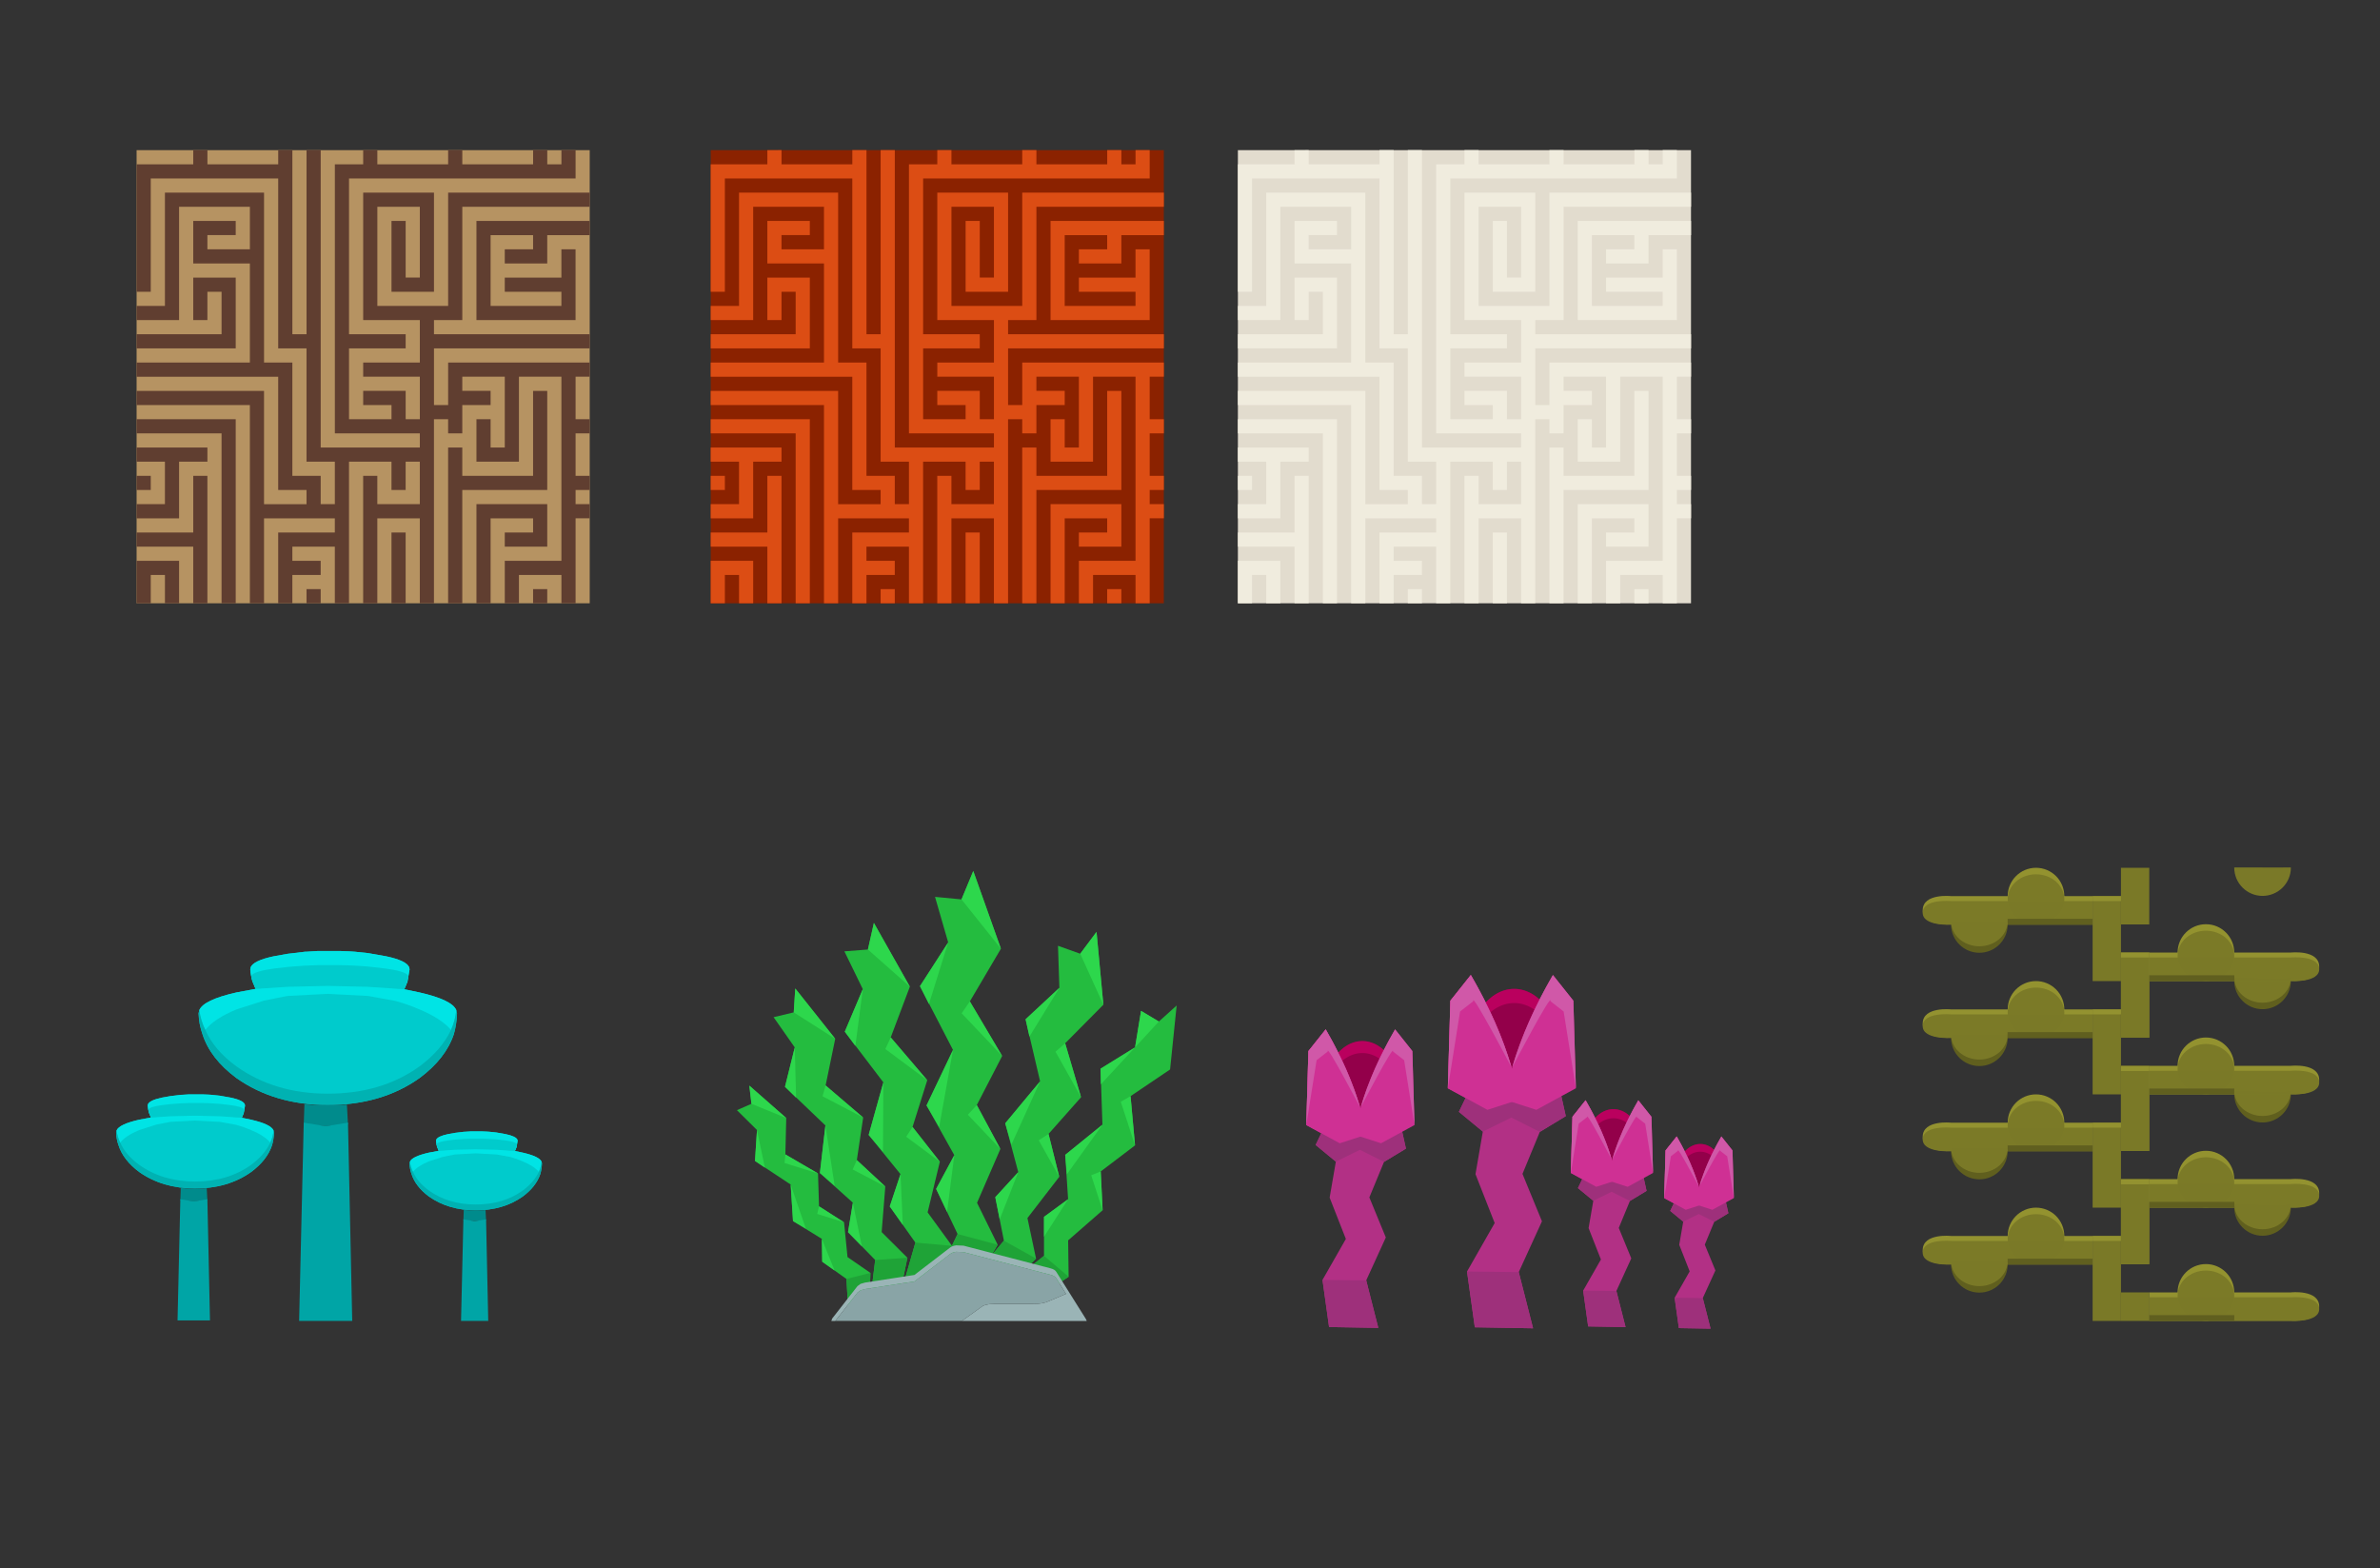 <?xml version="1.0" encoding="UTF-8" standalone="no"?>
<svg
   xmlns:dc="http://purl.org/dc/elements/1.1/"
   xmlns:cc="http://creativecommons.org/ns#"
   xmlns:rdf="http://www.w3.org/1999/02/22-rdf-syntax-ns#"
   xmlns:svg="http://www.w3.org/2000/svg"
   xmlns="http://www.w3.org/2000/svg"
   xmlns:sodipodi="http://sodipodi.sourceforge.net/DTD/sodipodi-0.dtd"
   xmlns:inkscape="http://www.inkscape.org/namespaces/inkscape"
   version="1.1"
   id="svg83"
   sodipodi:docname="default_coral_all.svg"
   inkscape:version="0.92.4 (5da689c313, 2019-01-14)"
   width="336.158"
   height="221.502">
  <rect width="100%" height="100%" fill="#333333" stroke="none"/>
  <sodipodi:namedview
     pagecolor="#ffffff"
     bordercolor="#666666"
     borderopacity="1"
     objecttolerance="10"
     gridtolerance="10"
     guidetolerance="10"
     inkscape:pageopacity="0"
     inkscape:pageshadow="2"
     inkscape:window-width="2160"
     inkscape:window-height="1346"
     id="namedview85"
     showgrid="false"
     inkscape:zoom="2.8858227"
     inkscape:cx="193.16807"
     inkscape:cy="73.613533"
     inkscape:window-x="-11"
     inkscape:window-y="-11"
     inkscape:window-maximized="1"
     inkscape:current-layer="svg83"
     inkscape:snap-intersection-paths="true"
     inkscape:snap-bbox="true"
     inkscape:snap-smooth-nodes="true"
     inkscape:bbox-nodes="false"
     showguides="true"
     inkscape:guide-bbox="true"
     inkscape:snap-bbox-edge-midpoints="true"
     inkscape:snap-global="true">
    <inkscape:grid
       type="xygrid"
       id="grid1005"
       empspacing="1"
       spacingx="4"
       spacingy="4" />
    <sodipodi:guide
       position="13.645,76.41"
       orientation="0,1"
       id="guide13125"
       inkscape:locked="false" />
    <sodipodi:guide
       position="149.701,-24.95"
       orientation="0,1"
       id="guide965"
       inkscape:locked="false" />
    <sodipodi:guide
       position="118.035,34.936"
       orientation="0,1"
       id="guide5457"
       inkscape:locked="false" />
  </sodipodi:namedview>
  <defs
     id="defs29">
    <linearGradient
       gradientUnits="userSpaceOnUse"
       x1="-819.2"
       x2="819.2"
       spreadMethod="pad"
       gradientTransform="matrix(0,0.078,-0.078,0,223.05,236.05)"
       id="gradient0">
      <stop
         offset="0"
         stop-color="#d9f5ff"
         id="stop2" />
      <stop
         offset="0.537"
         stop-color="#e2f7ff"
         id="stop4" />
      <stop
         offset="0.549"
         stop-color="#c3effe"
         id="stop6" />
      <stop
         offset="1"
         stop-color="#b0e9fc"
         id="stop8" />
    </linearGradient>
    <linearGradient
       gradientUnits="userSpaceOnUse"
       x1="-819.2"
       x2="819.2"
       spreadMethod="pad"
       gradientTransform="matrix(0,0.078,-0.078,0,361.05,236.05)"
       id="gradient1">
      <stop
         offset="0"
         stop-color="#d9f5ff"
         id="stop11" />
      <stop
         offset="0.537"
         stop-color="#e2f7ff"
         id="stop13" />
      <stop
         offset="0.549"
         stop-color="#c3effe"
         id="stop15" />
      <stop
         offset="1"
         stop-color="#b0e9fc"
         id="stop17" />
    </linearGradient>
    <linearGradient
       gradientUnits="userSpaceOnUse"
       x1="-819.2"
       x2="819.2"
       spreadMethod="pad"
       gradientTransform="matrix(0,0.078,-0.078,0,85.05,236.05)"
       id="gradient2">
      <stop
         offset="0"
         stop-color="#d9f5ff"
         id="stop20" />
      <stop
         offset="0.537"
         stop-color="#e2f7ff"
         id="stop22" />
      <stop
         offset="0.549"
         stop-color="#c3effe"
         id="stop24" />
      <stop
         offset="1"
         stop-color="#b0e9fc"
         id="stop26" />
    </linearGradient>
  </defs>
  <rect
     inkscape:export-ydpi="95.999977"
     inkscape:export-xdpi="95.999977"
     inkscape:export-filename="C:\Users\Rob\Minetest\minetest-5.0.1-win64\textures\Kenney\default\default_coral_brown.png"
     y="21.207"
     x="19.294"
     height="64"
     width="64"
     id="rect13123"
     style="opacity:1;fill:#b69362;fill-opacity:1;fill-rule:nonzero;stroke:none;stroke-width:1;stroke-linecap:butt;stroke-linejoin:miter;stroke-miterlimit:4;stroke-dasharray:none;stroke-dashoffset:0;stroke-opacity:1;paint-order:normal" />
  <path
     inkscape:export-ydpi="95.999977"
     inkscape:export-xdpi="95.999977"
     inkscape:export-filename="C:\Users\Rob\Minetest\minetest-5.0.1-win64\textures\Kenney\default\default_coral_brown.png"
     inkscape:connector-curvature="0"
     id="path13012"
     d="m 27.294,21.207 v 2 h -4.084 -3.916 v 9 9 h 1 1 v -8 -8 h 9 9 v 22 2 h 2 2 v 16 h 2 2 v 5 1 h -2 v -1 -3 h -2 -2 v -16 h -2 -2 v -11 -13 h -7 -7 v 8 8 h -2 -2 v 1 1 h 3 3 v -8 -8 h 5 5 v 3 3 h -3 -3 v -1 -1 h 2 2 v -1 -1 h -3 -3 v 3 3 h 4 4 v 7 7 h -8 -8 v 1 1 h 9 9 2 v 16 h 2 2 v 1 1 h -3 -3 v -8 -8 h -9 -9 v 1 1 h 8 8 v 14 14 h 1 1 v -6 -6 h 4 4 2 v 2 h -4 -4 v 5 5 h 1 1 v -2 -2 h 2 2 v -1 -1 h -2 -2 v -1 -1 h 3 3 v 4 4 h 1 1 v -10 -10 h 3 3 v 2 2 h 1 1 v -3 -1 h 2 v 6 h -3 -3 v -2 -2 h -1 -1 v 9 9 h 1 1 v -6 -6 h 3 3 v 6 6 h 1 1 v -18 -2 -2 -2 -2 h 2 v 2 h 2 v -4 h 2 2 v -1 -1 h -2 -2 v -1 -1 h 3 3 v 5 5 h -1 -1 v -2 -2 h -1 -1 v 3 3 h 3 3 v -6 -6 h 3 3 v 13 13 h -4 -4 v 3 3 h 1 1 v -2 -2 h 3 3 v 2 2 h 1 1 v -11.916 -0.084 h 2 v -2 h -2 v -2 h 2 v -2 h -2 v -6 h 2 v -2 h -2 v -3.082 -2.918 h 1 1 v -1 -1 h -10 -10 v 6 h -2 v -8 h 11 11 v -1 -1 h -17 -5 v -2 h 4 v -8 -8 h 9 9 v -1 -1 h -10 -10 v 8 8 h -5 -5 v -7 -7 h 3 3 v 5 5 h -1 -1 v -4 -4 h -1 -1 v 5 5 h 3 3 v -7 -7 h -5 -5 v 9 9 h 7 1 v 2 2 1 1 h -4 -4 v 1 1 h 4 4 v 6 h -2 v -1 -3 h -3 -3 v 1 1 h 2 2 v 1 1 h -3 -3 v -5 -5 h 5 3 v -2 h -8 v -11 -11 h 16 16 v -2 -2 h -1 -1 v 1 1 h -2 v -2 h -2 v 2 h -10 v -2 h -2 v 2 h -10 v -2 h -2 v 2 h -4 v 19 19 h 5 5 2 v 1 1 h -2 -6 -6 v -21 -21 h -1 -1 v 22 4 h -2 v -3 -23 h -1 -1 v 1 1 h -4.916 -5.084 v -2 z m 40,10 v 7 7 h 7 7 v -5 -5 h -1 -1 v 2 2 h -4 -4 v 1 1 h 4 4 v 1 1 h -5 -5 v -5 -5 h 3 3 v 1 1 h -2 -2 v 1 1 h 3 3 v -2 -2 h 3 3 v -1 -1 h -8 z m -40,8 v 3 3 h 1 1 v -2 -2 h 1 1 v 3 3 h -6 -6 v 1 1 h 7 7 v -5 -5 h -3 z m 48,16 v 6 6 h -5 -5 v -4 h -2 v 2 3 17 h 1 1 v -8 -8 h 6 6 v -7 -7 h -1 z m -56,4 v 1 1 h 6 6 v 12 12 h 1 1 v -13 -13 h -7 z m 0,4 v 1 1 h 2 2 v 3 3 h -2 -2 v 1 1 h 3 3 v -4 -4 h 2 2 v -1 -1 h -5 z m 0,4 v 1 1 h 1 1 v -1 -1 h -1 z m 8,0 v 4 4 h -4 -4 v 1 1 h 4 4 v 4 4 h 1 1 v -9 -9 h -1 z m 40,4 v 7 7 h 1 1 v -6 -6 h 3 3 v 1 1 h -2 -2 v 1 1 h 3 3 v -3 -3 h -5 z m -12,4 v 5 5 h 1 1 v -5 -5 h -1 z m -36,4 v 3 3 h 1 1 v -2 -2 h 1 1 v 2 2 h 1 1 v -3 -3 h -3 z m 24,4 v 1 1 h 1 1 v -1 -1 h -1 z m 32,0 v 1 1 h 1 1 v -1 -1 h -1 z"
     style="fill:#603e30;fill-opacity:1" />
  <rect
     style="opacity:1;fill:#8b2200;fill-opacity:1;fill-rule:nonzero;stroke:none;stroke-width:1;stroke-linecap:butt;stroke-linejoin:miter;stroke-miterlimit:4;stroke-dasharray:none;stroke-dashoffset:0;stroke-opacity:1;paint-order:normal"
     id="rect13138"
     width="64"
     height="64"
     x="100.382"
     y="21.207"
     inkscape:export-filename="C:\Users\Rob\Minetest\minetest-5.0.1-win64\textures\Kenney\default\default_coral_brown.png"
     inkscape:export-xdpi="95.999977"
     inkscape:export-ydpi="95.999977" />
  <path
     style="fill:#dc4d14;fill-opacity:1"
     d="m 108.382,21.207 v 2 h -4.084 -3.916 v 9 9 h 1 1 v -8 -8 h 9 9 v 22 2 h 2 2 v 16 h 2 2 v 5 1 h -2 v -1 -3 h -2 -2 v -16 h -2 -2 v -11 -13 h -7 -7 v 8 8 h -2 -2 v 1 1 h 3 3 v -8 -8 h 5 5 v 3 3 h -3 -3 v -1 -1 h 2 2 v -1 -1 h -3 -3 v 3 3 h 4 4 v 7 7 h -8 -8 v 1 1 h 9 9 2 v 16 h 2 2 v 1 1 h -3 -3 v -8 -8 h -9 -9 v 1 1 h 8 8 v 14 14 h 1 1 v -6 -6 h 4 4 2 v 2 h -4 -4 v 5 5 h 1 1 v -2 -2 h 2 2 v -1 -1 h -2 -2 v -1 -1 h 3 3 v 4 4 h 1 1 v -10 -10 h 3 3 v 2 2 h 1 1 v -3 -1 h 2 v 6 h -3 -3 v -2 -2 h -1 -1 v 9 9 h 1 1 v -6 -6 h 3 3 v 6 6 h 1 1 v -18 -2 -2 -2 -2 h 2 v 2 h 2 v -4 h 2 2 v -1 -1 h -2 -2 v -1 -1 h 3 3 v 5 5 h -1 -1 v -2 -2 h -1 -1 v 3 3 h 3 3 v -6 -6 h 3 3 v 13 13 h -4 -4 v 3 3 h 1 1 v -2 -2 h 3 3 v 2 2 h 1 1 v -11.916 -0.084 h 2 v -2 h -2 v -2 h 2 v -2 h -2 v -6 h 2 v -2 h -2 v -3.082 -2.918 h 1 1 v -1 -1 h -10 -10 v 6 h -2 v -8 h 11 11 v -1 -1 h -17 -5 v -2 h 4 v -8 -8 h 9 9 v -1 -1 h -10 -10 v 8 8 h -5 -5 v -7 -7 h 3 3 v 5 5 h -1 -1 v -4 -4 h -1 -1 v 5 5 h 3 3 v -7 -7 h -5 -5 v 9 9 h 7 1 v 2 2 1 1 h -4 -4 v 1 1 h 4 4 v 6 h -2 v -1 -3 h -3 -3 v 1 1 h 2 2 v 1 1 h -3 -3 v -5 -5 h 5 3 v -2 h -8 v -11 -11 h 16 16 v -2 -2 h -1 -1 v 1 1 h -2 v -2 h -2 v 2 h -10 v -2 h -2 v 2 h -10 v -2 h -2 v 2 h -4 v 19 19 h 5 5 2 v 1 1 h -2 -6 -6 v -21 -21 h -1 -1 v 22 4 h -2 v -3 -23 h -1 -1 v 1 1 h -4.916 -5.084 v -2 z m 40,10 v 7 7 h 7 7 v -5 -5 h -1 -1 v 2 2 h -4 -4 v 1 1 h 4 4 v 1 1 h -5 -5 v -5 -5 h 3 3 v 1 1 h -2 -2 v 1 1 h 3 3 v -2 -2 h 3 3 v -1 -1 h -8 z m -40,8 v 3 3 h 1 1 v -2 -2 h 1 1 v 3 3 h -6 -6 v 1 1 h 7 7 v -5 -5 h -3 z m 48,16 v 6 6 h -5 -5 v -4 h -2 v 2 3 17 h 1 1 v -8 -8 h 6 6 v -7 -7 h -1 z m -56,4 v 1 1 h 6 6 v 12 12 h 1 1 v -13 -13 h -7 z m 0,4 v 1 1 h 2 2 v 3 3 h -2 -2 v 1 1 h 3 3 v -4 -4 h 2 2 v -1 -1 h -5 z m 0,4 v 1 1 h 1 1 v -1 -1 h -1 z m 8,0 v 4 4 h -4 -4 v 1 1 h 4 4 v 4 4 h 1 1 v -9 -9 h -1 z m 40,4 v 7 7 h 1 1 v -6 -6 h 3 3 v 1 1 h -2 -2 v 1 1 h 3 3 v -3 -3 h -5 z m -12,4 v 5 5 h 1 1 v -5 -5 h -1 z m -36,4 v 3 3 h 1 1 v -2 -2 h 1 1 v 2 2 h 1 1 v -3 -3 h -3 z m 24,4 v 1 1 h 1 1 v -1 -1 h -1 z m 32,0 v 1 1 h 1 1 v -1 -1 h -1 z"
     id="path13140"
     inkscape:connector-curvature="0"
     inkscape:export-filename="C:\Users\Rob\Minetest\minetest-5.0.1-win64\textures\Kenney\default\default_coral_brown.png"
     inkscape:export-xdpi="95.999977"
     inkscape:export-ydpi="95.999977" />
  <rect
     inkscape:export-ydpi="95.999977"
     inkscape:export-xdpi="95.999977"
     inkscape:export-filename="C:\Users\Rob\Minetest\minetest-5.0.1-win64\textures\Kenney\default\default_coral_brown.png"
     y="21.207"
     x="174.843"
     height="64"
     width="64"
     id="rect13157"
     style="opacity:1;fill:#e2dcce;fill-opacity:1;fill-rule:nonzero;stroke:none;stroke-width:1;stroke-linecap:butt;stroke-linejoin:miter;stroke-miterlimit:4;stroke-dasharray:none;stroke-dashoffset:0;stroke-opacity:1;paint-order:normal" />
  <path
     inkscape:export-ydpi="95.999977"
     inkscape:export-xdpi="95.999977"
     inkscape:export-filename="C:\Users\Rob\Minetest\minetest-5.0.1-win64\textures\Kenney\default\default_coral_brown.png"
     inkscape:connector-curvature="0"
     id="path13159"
     d="m 182.843,21.207 v 2 h -4.084 -3.916 v 9 9 h 1 1 v -8 -8 h 9 9 v 22 2 h 2 2 v 16 h 2 2 v 5 1 h -2 v -1 -3 h -2 -2 v -16 h -2 -2 v -11 -13 h -7 -7 v 8 8 h -2 -2 v 1 1 h 3 3 v -8 -8 h 5 5 v 3 3 h -3 -3 v -1 -1 h 2 2 v -1 -1 h -3 -3 v 3 3 h 4 4 v 7 7 h -8 -8 v 1 1 h 9 9 2 v 16 h 2 2 v 1 1 h -3 -3 v -8 -8 h -9 -9 v 1 1 h 8 8 v 14 14 h 1 1 v -6 -6 h 4 4 2 v 2 h -4 -4 v 5 5 h 1 1 v -2 -2 h 2 2 v -1 -1 h -2 -2 v -1 -1 h 3 3 v 4 4 h 1 1 v -10 -10 h 3 3 v 2 2 h 1 1 v -3 -1 h 2 v 6 h -3 -3 v -2 -2 h -1 -1 v 9 9 h 1 1 v -6 -6 h 3 3 v 6 6 h 1 1 v -18 -2 -2 -2 -2 h 2 v 2 h 2 v -4 h 2 2 v -1 -1 h -2 -2 v -1 -1 h 3 3 v 5 5 h -1 -1 v -2 -2 h -1 -1 v 3 3 h 3 3 v -6 -6 h 3 3 v 13 13 h -4 -4 v 3 3 h 1 1 v -2 -2 h 3 3 v 2 2 h 1 1 v -11.916 -0.084 h 2 v -2 h -2 v -2 h 2 v -2 h -2 v -6 h 2 v -2 h -2 v -3.082 -2.918 h 1 1 v -1 -1 h -10 -10 v 6 h -2 v -8 h 11 11 v -1 -1 h -17 -5 v -2 h 4 v -8 -8 h 9 9 v -1 -1 h -10 -10 v 8 8 h -5 -5 v -7 -7 h 3 3 v 5 5 h -1 -1 v -4 -4 h -1 -1 v 5 5 h 3 3 v -7 -7 h -5 -5 v 9 9 h 7 1 v 2 2 1 1 h -4 -4 v 1 1 h 4 4 v 6 h -2 v -1 -3 h -3 -3 v 1 1 h 2 2 v 1 1 h -3 -3 v -5 -5 h 5 3 v -2 h -8 v -11 -11 h 16 16 v -2 -2 h -1 -1 v 1 1 h -2 v -2 h -2 v 2 h -10 v -2 h -2 v 2 h -10 v -2 h -2 v 2 h -4 v 19 19 h 5 5 2 v 1 1 h -2 -6 -6 v -21 -21 h -1 -1 v 22 4 h -2 v -3 -23 h -1 -1 v 1 1 h -4.916 -5.084 v -2 z m 40,10 v 7 7 h 7 7 v -5 -5 h -1 -1 v 2 2 h -4 -4 v 1 1 h 4 4 v 1 1 h -5 -5 v -5 -5 h 3 3 v 1 1 h -2 -2 v 1 1 h 3 3 v -2 -2 h 3 3 v -1 -1 h -8 z m -40,8 v 3 3 h 1 1 v -2 -2 h 1 1 v 3 3 h -6 -6 v 1 1 h 7 7 v -5 -5 h -3 z m 48,16 v 6 6 h -5 -5 v -4 h -2 v 2 3 17 h 1 1 v -8 -8 h 6 6 v -7 -7 h -1 z m -56,4 v 1 1 h 6 6 v 12 12 h 1 1 v -13 -13 h -7 z m 0,4 v 1 1 h 2 2 v 3 3 h -2 -2 v 1 1 h 3 3 v -4 -4 h 2 2 v -1 -1 h -5 z m 0,4 v 1 1 h 1 1 v -1 -1 h -1 z m 8,0 v 4 4 h -4 -4 v 1 1 h 4 4 v 4 4 h 1 1 v -9 -9 h -1 z m 40,4 v 7 7 h 1 1 v -6 -6 h 3 3 v 1 1 h -2 -2 v 1 1 h 3 3 v -3 -3 h -5 z m -12,4 v 5 5 h 1 1 v -5 -5 h -1 z m -36,4 v 3 3 h 1 1 v -2 -2 h 1 1 v 2 2 h 1 1 v -3 -3 h -3 z m 24,4 v 1 1 h 1 1 v -1 -1 h -1 z m 32,0 v 1 1 h 1 1 v -1 -1 h -1 z"
     style="fill:#f0ecde;fill-opacity:1" />
  <rect
     inkscape:export-ydpi="96"
     inkscape:export-xdpi="96"
     inkscape:export-filename="C:\Users\Rob\Minetest\minetest-5.0.1-win64\textures\Kenney\default\default_coral_cyan.png"
     ry="0"
     y="122.567"
     x="14.3"
     height="64"
     width="64"
     id="rect890"
     style="opacity:1;fill:none;fill-opacity:1;fill-rule:nonzero;stroke:none;stroke-width:1.002;stroke-linecap:round;stroke-linejoin:bevel;stroke-miterlimit:4;stroke-dasharray:none;stroke-dashoffset:0;stroke-opacity:1;paint-order:normal" />
  <path
     inkscape:connector-curvature="0"
     id="path872"
     d="m 46.3,156.067 c -5,0 -9.298,-1.265 -12.898,-3.799 -2.467,-1.833 -4.067,-3.901 -4.801,-6.201 -0.333,-0.933 -0.517,-1.898 -0.551,-2.898 v -0.051 l 0.102,-0.449 c 0.4,-0.967 2.15,-1.8 5.25,-2.5 l 2.699,-0.5 -0.4,-1 c -0.2,-0.567 -0.316,-1.15 -0.35,-1.75 l 0.051,-0.301 c 0.267,-0.633 1.35,-1.151 3.25,-1.551 l 1.949,-0.35 2.5,-0.299 h 0.199 l 1.602,-0.102 h 1.699 1.4 l 1.299,0.051 0.801,0.051 1.9,0.199 2.549,0.449 c 1.9,0.4 2.983,0.917 3.25,1.551 l 0.051,0.301 -0.301,1.75 -0.449,1.049 2.15,0.451 c 3.067,0.7 4.799,1.533 5.199,2.5 l 0.1,0.449 v 0.051 c -0.033,1 -0.183,1.965 -0.449,2.898 -0.767,2.3 -2.383,4.368 -4.85,6.201 -3.567,2.533 -7.885,3.799 -12.951,3.799 z"
     style="fill:#00cbcc;fill-opacity:1;stroke:none" />
  <path
     inkscape:connector-curvature="0"
     style="fill:#00e4e5;fill-opacity:1;stroke:none"
     d="m 29.001,145.469 q 1.25,-1.6 4.4,-2.9 l 3.9,-1.25 3.3,-0.65 5.7,-0.3 5.7,0.3 3.85,0.7 q 1.8,0.5 3.4,1.2 3.1,1.3 4.45,2.9 0.6,-1.3 0.75,-2.8 -0.6,-1.45 -5.2,-2.5 l -2.15,-0.45 -5.1,-0.55 -5.7,-0.2 -5.7,0.2 -4.5,0.5 -2.7,0.5 q -4.65,1.05 -5.25,2.5 0.2,1.5 0.85,2.8"
     id="path880" />
  <path
     sodipodi:nodetypes="ccccccscccccccscc"
     id="path870"
     d="m 29,145.467 c -0.433,-0.867 -0.717,-1.8 -0.85,-2.8 l -0.1,0.45 v 0.05 c 0.033,1 0.217,1.967 0.55,2.9 0.733,2.3 2.333,4.367 4.8,6.2 3.6,2.533 7.9,3.8 12.9,3.8 5.067,0 9.383,-1.267 12.95,-3.8 2.467,-1.833 4.083,-3.9 4.85,-6.2 0.267,-0.933 0.417,-1.9 0.45,-2.9 v -0.05 l -0.1,-0.45 c -0.1,1 -0.35,1.933 -0.75,2.8 -0.9,1.9 -2.383,3.617 -4.45,5.15 -3.567,2.567 -7.883,3.85 -12.95,3.85 -5,0 -9.3,-1.283 -12.9,-3.85 -2.1,-1.533 -3.567,-3.25 -4.4,-5.15"
     style="fill:#00b2b2;fill-opacity:1;stroke:none"
     inkscape:connector-curvature="0" />
  <path
     sodipodi:nodetypes="ccccccccccccccccccccccc"
     id="path882"
     d="m 36.101,139.668 4.5,-0.5 5.7,-0.2 5.7,0.2 5.1,0.55 0.45,-1.05 0.3,-1.75 -0.05,-0.3 c -0.267,-0.633 -1.35,-1.15 -3.25,-1.55 l -2.55,-0.45 -1.9,-0.2 -0.8,-0.05 -1.3,-0.05 h -1.4 -1.7 l -1.6,0.1 h -0.2 l -2.5,0.3 -1.95,0.35 c -1.9,0.4 -2.983,0.917 -3.25,1.55 l -0.05,0.3 c 0.033,0.6 0.15,1.183 0.35,1.75 l 0.4,1"
     style="fill:#00e4e5;fill-opacity:1;stroke:none"
     inkscape:connector-curvature="0" />
  <path
     inkscape:connector-curvature="0"
     style="fill:#00cbcc;fill-opacity:1;stroke:none;stroke-width:1"
     d="m 36.101,139.669 4.569,-0.297 5.618,-0.126 5.618,0.126 5.194,0.346 0.276,-0.661 0.296,-1.103 -0.049,-0.189 c -0.263,-0.399 -1.331,-0.725 -3.203,-0.977 l -2.513,-0.284 -1.873,-0.126 -0.789,-0.032 -1.281,-0.032 h -1.38 -1.676 l -1.577,0.063 H 43.134 l -2.464,0.189 -1.922,0.221 c -1.873,0.252 -2.941,0.578 -3.203,0.977 l -0.049,0.189 c 0.033,0.378 0.148,0.746 0.345,1.103 l 0.261,0.612"
     id="path884"
     sodipodi:nodetypes="ccccccccccccccccccccccc" />
  <path
     inkscape:connector-curvature="0"
     style="fill:#008b8c;fill-opacity:1;stroke:none"
     d="m 43,155.967 1.6,0.1 h 1.7 1.4 l 1.3,-0.05 0.15,2.8 -3.15,0.25 -3.1,-0.25 0.1,-2.85"
     id="path886" />
  <path
     inkscape:connector-curvature="0"
     style="fill:#00a5a6;fill-opacity:1;stroke:none;stroke-width:1"
     d="m 42.9,158.558 3.1,0.509 3.15,-0.509 0.6,28.009 h -7.5 l 0.65,-28.009"
     id="path888" />
  <path
     style="fill:#00cbcc;fill-opacity:1;stroke:none;stroke-width:1"
     d="m 27.55,167.855 c -3.055,0 -5.681,-0.773 -7.88,-2.321 -1.507,-1.12 -2.485,-2.383 -2.933,-3.789 -0.204,-0.57 -0.316,-1.16 -0.337,-1.771 v -0.031 l 0.062,-0.274 c 0.244,-0.591 1.314,-1.1 3.208,-1.527 l 1.649,-0.305 -0.245,-0.611 c -0.122,-0.346 -0.193,-0.703 -0.214,-1.069 l 0.031,-0.184 c 0.163,-0.387 0.825,-0.703 1.986,-0.947 l 1.191,-0.214 1.527,-0.183 h 0.122 l 0.978,-0.062 h 1.038 0.856 l 0.794,0.031 0.489,0.031 1.161,0.122 1.557,0.274 c 1.161,0.244 1.823,0.561 1.986,0.947 l 0.031,0.184 -0.184,1.069 -0.274,0.641 1.314,0.276 c 1.874,0.428 2.932,0.937 3.177,1.527 l 0.061,0.274 v 0.031 c -0.02,0.611 -0.112,1.201 -0.274,1.771 -0.468,1.405 -1.456,2.669 -2.963,3.789 -2.179,1.548 -4.817,2.321 -7.913,2.321 z"
     id="path933"
     inkscape:connector-curvature="0" />
  <path
     id="path935"
     d="m 16.981,161.38 q 0.764,-0.978 2.688,-1.772 l 2.383,-0.764 2.016,-0.397 3.482,-0.183 3.482,0.183 2.352,0.428 q 1.1,0.305 2.077,0.733 1.894,0.794 2.719,1.772 0.367,-0.794 0.458,-1.711 -0.367,-0.886 -3.177,-1.527 l -1.314,-0.275 -3.116,-0.336 -3.482,-0.122 -3.482,0.122 -2.749,0.305 -1.65,0.305 q -2.841,0.642 -3.208,1.527 0.122,0.916 0.519,1.711"
     style="fill:#00e4e5;fill-opacity:1;stroke:none;stroke-width:1"
     inkscape:connector-curvature="0" />
  <path
     inkscape:connector-curvature="0"
     style="fill:#00b2b2;fill-opacity:1;stroke:none;stroke-width:1"
     d="m 16.98,161.379 c -0.265,-0.529 -0.438,-1.1 -0.519,-1.711 l -0.061,0.275 v 0.03 c 0.02,0.611 0.132,1.202 0.336,1.772 0.448,1.405 1.426,2.668 2.933,3.788 2.199,1.548 4.827,2.322 7.881,2.322 3.096,0 5.733,-0.774 7.912,-2.322 1.507,-1.12 2.495,-2.383 2.963,-3.788 0.163,-0.57 0.255,-1.161 0.275,-1.772 v -0.03 l -0.061,-0.275 c -0.061,0.611 -0.214,1.181 -0.458,1.711 -0.55,1.161 -1.456,2.21 -2.719,3.146 -2.179,1.568 -4.816,2.352 -7.912,2.352 -3.055,0 -5.682,-0.784 -7.881,-2.352 -1.283,-0.937 -2.179,-1.986 -2.688,-3.146"
     id="path937"
     sodipodi:nodetypes="ccccccscccccccscc" />
  <path
     inkscape:connector-curvature="0"
     style="fill:#00e4e5;fill-opacity:1;stroke:none;stroke-width:1"
     d="m 21.319,157.836 2.749,-0.305 3.482,-0.122 3.482,0.122 3.116,0.336 0.275,-0.642 0.183,-1.069 -0.031,-0.183 c -0.163,-0.387 -0.825,-0.703 -1.986,-0.947 l -1.558,-0.275 -1.161,-0.122 -0.489,-0.031 -0.794,-0.031 H 27.734 26.695 l -0.978,0.061 h -0.122 l -1.527,0.183 -1.191,0.214 c -1.161,0.244 -1.823,0.56 -1.986,0.947 l -0.031,0.183 c 0.02,0.367 0.092,0.723 0.214,1.069 l 0.244,0.611"
     id="path939"
     sodipodi:nodetypes="ccccccccccccccccccccccc" />
  <path
     sodipodi:nodetypes="ccccccccccccccccccccccc"
     id="path941"
     d="m 21.319,157.837 2.791,-0.182 3.433,-0.077 3.433,0.077 3.174,0.212 0.169,-0.404 0.181,-0.674 -0.03,-0.115 c -0.161,-0.244 -0.813,-0.443 -1.957,-0.597 l -1.536,-0.173 -1.144,-0.077 -0.482,-0.019 -0.783,-0.019 H 27.723 26.7 l -0.964,0.038 h -0.12 l -1.506,0.115 -1.174,0.135 c -1.144,0.154 -1.797,0.353 -1.957,0.597 l -0.03,0.115 c 0.02,0.231 0.09,0.455 0.211,0.674 l 0.159,0.374"
     style="fill:#00cbcc;fill-opacity:1;stroke:none;stroke-width:1"
     inkscape:connector-curvature="0" />
  <path
     id="path943"
     d="m 25.534,167.794 0.978,0.061 h 1.039 0.855 l 0.794,-0.03 0.092,1.711 -1.925,0.153 -1.894,-0.153 0.061,-1.741"
     style="fill:#008b8c;fill-opacity:1;stroke:none;stroke-width:1"
     inkscape:connector-curvature="0" />
  <path
     id="path945"
     d="m 25.472,169.377 1.894,0.311 1.925,-0.311 0.367,17.112 h -4.582 l 0.397,-17.112"
     style="fill:#00a5a6;fill-opacity:1;stroke:none;stroke-width:1"
     inkscape:connector-curvature="0" />
  <path
     inkscape:connector-curvature="0"
     id="path949"
     d="m 67.194,170.941 c -2.562,0 -4.764,-0.648 -6.608,-1.946 -1.264,-0.939 -2.084,-1.999 -2.46,-3.177 -0.171,-0.478 -0.265,-0.973 -0.282,-1.485 v -0.026 l 0.052,-0.23 c 0.205,-0.495 1.102,-0.922 2.69,-1.281 l 1.383,-0.256 -0.205,-0.512 c -0.102,-0.29 -0.162,-0.589 -0.179,-0.897 l 0.026,-0.154 c 0.137,-0.324 0.692,-0.59 1.665,-0.795 l 0.999,-0.179 1.281,-0.153 h 0.102 l 0.821,-0.052 h 0.871 0.717 l 0.665,0.026 0.41,0.026 0.974,0.102 1.306,0.23 c 0.973,0.205 1.528,0.47 1.665,0.795 l 0.026,0.154 -0.154,0.897 -0.23,0.537 1.102,0.231 c 1.571,0.359 2.459,0.786 2.664,1.281 l 0.051,0.23 v 0.026 c -0.017,0.512 -0.094,1.007 -0.23,1.485 -0.393,1.178 -1.221,2.238 -2.485,3.177 -1.827,1.298 -4.039,1.946 -6.635,1.946 z"
     style="fill:#00cbcc;fill-opacity:1;stroke:none;stroke-width:1" />
  <path
     inkscape:connector-curvature="0"
     style="fill:#00e4e5;fill-opacity:1;stroke:none;stroke-width:1"
     d="m 58.332,165.511 q 0.64,-0.82 2.254,-1.486 l 1.998,-0.64 1.691,-0.333 2.92,-0.154 2.92,0.154 1.972,0.359 q 0.922,0.256 1.742,0.615 1.588,0.666 2.28,1.486 0.307,-0.666 0.384,-1.435 -0.307,-0.743 -2.664,-1.281 l -1.102,-0.231 -2.613,-0.282 -2.92,-0.102 -2.92,0.102 -2.305,0.256 -1.383,0.256 q -2.382,0.538 -2.69,1.281 0.102,0.768 0.435,1.435"
     id="path951" />
  <path
     sodipodi:nodetypes="ccccccscccccccscc"
     id="path953"
     d="m 58.331,165.51 c -0.222,-0.444 -0.367,-0.922 -0.435,-1.435 l -0.051,0.231 v 0.026 c 0.017,0.512 0.111,1.008 0.282,1.486 0.376,1.178 1.195,2.237 2.459,3.176 1.844,1.298 4.047,1.947 6.609,1.947 2.596,0 4.807,-0.649 6.635,-1.947 1.264,-0.939 2.092,-1.998 2.485,-3.176 0.137,-0.478 0.213,-0.973 0.231,-1.486 v -0.026 l -0.051,-0.231 c -0.051,0.512 -0.179,0.991 -0.384,1.435 -0.461,0.973 -1.221,1.853 -2.28,2.639 -1.827,1.315 -4.039,1.972 -6.635,1.972 -2.562,0 -4.765,-0.657 -6.609,-1.972 -1.076,-0.786 -1.827,-1.665 -2.254,-2.639"
     style="fill:#00b2b2;fill-opacity:1;stroke:none;stroke-width:1"
     inkscape:connector-curvature="0" />
  <path
     sodipodi:nodetypes="ccccccccccccccccccccccc"
     id="path955"
     d="m 61.969,162.539 2.305,-0.256 2.92,-0.102 2.92,0.102 2.613,0.282 0.231,-0.538 0.154,-0.897 -0.026,-0.154 c -0.137,-0.324 -0.692,-0.589 -1.665,-0.794 l -1.306,-0.231 -0.973,-0.102 -0.41,-0.026 -0.666,-0.026 h -0.717 -0.871 l -0.82,0.051 h -0.102 l -1.281,0.154 -0.999,0.179 c -0.973,0.205 -1.528,0.47 -1.665,0.794 l -0.026,0.154 c 0.017,0.307 0.077,0.606 0.179,0.897 l 0.205,0.512"
     style="fill:#00e4e5;fill-opacity:1;stroke:none;stroke-width:1"
     inkscape:connector-curvature="0" />
  <path
     inkscape:connector-curvature="0"
     style="fill:#00cbcc;fill-opacity:1;stroke:none;stroke-width:1"
     d="m 61.969,162.54 2.341,-0.152 2.878,-0.065 2.878,0.065 2.661,0.178 0.141,-0.339 0.151,-0.565 -0.025,-0.097 c -0.135,-0.204 -0.682,-0.371 -1.641,-0.5 l -1.288,-0.145 -0.959,-0.065 -0.404,-0.016 -0.656,-0.016 h -0.707 -0.858 l -0.808,0.032 h -0.101 l -1.262,0.097 -0.985,0.113 c -0.959,0.129 -1.507,0.296 -1.641,0.5 l -0.025,0.097 c 0.017,0.194 0.076,0.382 0.177,0.565 l 0.133,0.314"
     id="path957"
     sodipodi:nodetypes="ccccccccccccccccccccccc" />
  <path
     inkscape:connector-curvature="0"
     style="fill:#008b8c;fill-opacity:1;stroke:none;stroke-width:1"
     d="m 65.504,170.89 0.82,0.051 h 0.871 0.717 l 0.666,-0.026 0.077,1.435 -1.614,0.128 -1.588,-0.128 0.051,-1.46"
     id="path959" />
  <path
     inkscape:connector-curvature="0"
     style="fill:#00a5a6;fill-opacity:1;stroke:none;stroke-width:1"
     d="m 65.452,172.217 1.588,0.261 1.614,-0.261 0.307,14.35 h -3.842 l 0.333,-14.35"
     id="path961" />
  <circle
     cy="294.28"
     cx="12"
     id="ellipse4695"
     style="opacity:1;fill:#7b7a28;fill-opacity:0.996;fill-rule:nonzero;stroke:none;stroke-width:1.002;stroke-linecap:round;stroke-linejoin:bevel;stroke-miterlimit:4;stroke-dasharray:none;stroke-dashoffset:0;stroke-opacity:1;paint-order:normal"
     r="0" />
  <g
     id="g1249"
     transform="translate(5.374,-132.382)"
     inkscape:export-filename="C:\Users\Rob\Minetest\minetest-5.0.1-win64\textures\Kenney\default\default_coral_green.png"
     inkscape:export-xdpi="96"
     inkscape:export-ydpi="96">
    <rect
       y="254.949"
       x="98.136"
       height="64"
       width="64"
       id="rect999"
       style="opacity:1;fill:none;fill-opacity:1;fill-rule:nonzero;stroke:none;stroke-width:1.002;stroke-linecap:round;stroke-linejoin:bevel;stroke-miterlimit:4;stroke-dasharray:none;stroke-dashoffset:0;stroke-opacity:1;paint-order:normal" />
    <g
       style="stroke-width:1.283"
       transform="matrix(0.704,0.335,-0.335,0.704,156.475,51.981)"
       id="g1155">
      <path
         sodipodi:nodetypes="ccccccccccccccccccc"
         id="path1139"
         d="m 125.949,259.215 -3.741,-0.356 1.859,6.429 -3.986,6.18 4.667,9.008 -3.739,7.839 3.922,7.027 -2.565,4.766 3.031,6.373 -3.28,6.77 5.969,-0.268 2.969,-4.996 -2.912,-5.917 3.299,-7.605 -3.334,-6.2 3.585,-6.933 -4.565,-7.708 4.388,-7.44 -3.905,-10.978"
         style="fill:#24bc3f;fill-opacity:1;stroke:none;stroke-width:1.283"
         inkscape:connector-curvature="0" />
      <path
         sodipodi:nodetypes="cccc"
         inkscape:connector-curvature="0"
         id="path1141"
         d="m 124.068,265.289 -2.717,8.707 -1.269,-2.527 z"
         style="fill:#2dd74c;fill-opacity:1;fill-rule:evenodd;stroke:none;stroke-width:1.283px;stroke-linecap:butt;stroke-linejoin:miter;stroke-opacity:1" />
      <path
         style="fill:#2dd74c;fill-opacity:1;fill-rule:evenodd;stroke:none;stroke-width:1.283px;stroke-linecap:butt;stroke-linejoin:miter;stroke-opacity:1"
         d="m 124.749,280.477 -1.953,10.883 -1.786,-3.044 z"
         id="path1143"
         inkscape:connector-curvature="0"
         sodipodi:nodetypes="cccc" />
      <path
         sodipodi:nodetypes="cccc"
         inkscape:connector-curvature="0"
         id="path1145"
         d="m 124.932,295.343 -1.02,8.016 -1.545,-3.251 z"
         style="fill:#2dd74c;fill-opacity:1;fill-rule:evenodd;stroke:none;stroke-width:1.283px;stroke-linecap:butt;stroke-linejoin:miter;stroke-opacity:1" />
      <path
         sodipodi:nodetypes="ccccc"
         inkscape:connector-curvature="0"
         id="path1147"
         d="m 125.398,306.481 -3.28,6.77 5.969,-0.268 2.969,-4.996 z"
         style="fill:#1fa337;fill-opacity:1;fill-rule:evenodd;stroke:none;stroke-width:1.283px;stroke-linecap:butt;stroke-linejoin:miter;stroke-opacity:1" />
      <path
         sodipodi:nodetypes="cccc"
         inkscape:connector-curvature="0"
         id="path1149"
         d="m 125.949,259.215 -3.741,-0.356 1.859,6.429 z"
         style="fill:#2dd74c;fill-opacity:1;fill-rule:evenodd;stroke:none;stroke-width:1.283px;stroke-linecap:butt;stroke-linejoin:miter;stroke-opacity:1" />
      <path
         inkscape:connector-curvature="0"
         id="path1151"
         d="m 131.694,281.332 -5.725,-6.031 1.16,-1.677 z"
         style="fill:#2dd74c;fill-opacity:1;fill-rule:evenodd;stroke:none;stroke-width:1.283px;stroke-linecap:butt;stroke-linejoin:miter;stroke-opacity:1" />
      <path
         inkscape:connector-curvature="0"
         id="path1153"
         d="m 131.443,294.466 -4.597,-4.838 1.263,-1.362 z"
         style="fill:#2dd74c;fill-opacity:1;fill-rule:evenodd;stroke:none;stroke-width:1.283px;stroke-linecap:butt;stroke-linejoin:miter;stroke-opacity:1" />
    </g>
    <g
       id="g1137"
       transform="matrix(0.86,0.218,-0.218,0.86,95.392,16.702)"
       style="stroke-width:1.127">
      <path
         inkscape:connector-curvature="0"
         style="fill:#24bc3f;fill-opacity:1;stroke:none;stroke-width:1.127"
         d="m 125.949,259.215 -3.741,-0.356 1.859,6.429 -3.986,6.18 4.667,9.008 -3.739,7.839 3.922,7.027 -2.565,4.766 3.031,6.373 -3.28,6.77 5.969,-0.268 2.969,-4.996 -2.912,-5.917 3.299,-7.605 -3.334,-6.2 3.585,-6.933 -4.565,-7.708 4.388,-7.44 -3.905,-10.978"
         id="path1121"
         sodipodi:nodetypes="ccccccccccccccccccc" />
      <path
         style="fill:#2dd74c;fill-opacity:1;fill-rule:evenodd;stroke:none;stroke-width:1.127px;stroke-linecap:butt;stroke-linejoin:miter;stroke-opacity:1"
         d="m 124.068,265.289 -2.717,8.707 -1.269,-2.527 z"
         id="path1123"
         inkscape:connector-curvature="0"
         sodipodi:nodetypes="cccc" />
      <path
         sodipodi:nodetypes="cccc"
         inkscape:connector-curvature="0"
         id="path1125"
         d="m 124.749,280.477 -1.953,10.883 -1.786,-3.044 z"
         style="fill:#2dd74c;fill-opacity:1;fill-rule:evenodd;stroke:none;stroke-width:1.127px;stroke-linecap:butt;stroke-linejoin:miter;stroke-opacity:1" />
      <path
         style="fill:#2dd74c;fill-opacity:1;fill-rule:evenodd;stroke:none;stroke-width:1.127px;stroke-linecap:butt;stroke-linejoin:miter;stroke-opacity:1"
         d="m 124.932,295.343 -1.02,8.016 -1.545,-3.251 z"
         id="path1127"
         inkscape:connector-curvature="0"
         sodipodi:nodetypes="cccc" />
      <path
         style="fill:#1fa337;fill-opacity:1;fill-rule:evenodd;stroke:none;stroke-width:1.127px;stroke-linecap:butt;stroke-linejoin:miter;stroke-opacity:1"
         d="m 125.398,306.481 -3.28,6.77 5.969,-0.268 2.969,-4.996 z"
         id="path1129"
         inkscape:connector-curvature="0"
         sodipodi:nodetypes="ccccc" />
      <path
         style="fill:#2dd74c;fill-opacity:1;fill-rule:evenodd;stroke:none;stroke-width:1.127px;stroke-linecap:butt;stroke-linejoin:miter;stroke-opacity:1"
         d="m 125.949,259.215 1.663,-4.008 3.905,10.978 z"
         id="path1131"
         inkscape:connector-curvature="0" />
      <path
         style="fill:#2dd74c;fill-opacity:1;fill-rule:evenodd;stroke:none;stroke-width:1.127px;stroke-linecap:butt;stroke-linejoin:miter;stroke-opacity:1"
         d="m 131.694,281.332 -5.725,-6.031 1.16,-1.677 z"
         id="path1133"
         inkscape:connector-curvature="0" />
      <path
         style="fill:#2dd74c;fill-opacity:1;fill-rule:evenodd;stroke:none;stroke-width:1.127px;stroke-linecap:butt;stroke-linejoin:miter;stroke-opacity:1"
         d="m 131.443,294.466 -4.597,-4.838 1.263,-1.362 z"
         id="path1135"
         inkscape:connector-curvature="0" />
    </g>
    <g
       transform="translate(4.483,0.195)"
       id="g1083">
      <path
         inkscape:connector-curvature="0"
         style="fill:#24bc3f;fill-opacity:1;stroke:none;stroke-width:1"
         d="m 125.949,259.215 -3.741,-0.356 1.859,6.429 -3.986,6.18 4.667,9.008 -3.739,7.839 3.922,7.027 -2.565,4.766 3.031,6.373 -3.28,6.77 5.969,-0.268 2.969,-4.996 -2.912,-5.917 3.299,-7.605 -3.334,-6.2 3.585,-6.933 -4.565,-7.708 4.388,-7.44 -3.905,-10.978"
         id="path1005"
         sodipodi:nodetypes="ccccccccccccccccccc" />
      <path
         style="fill:#2dd74c;fill-opacity:1;fill-rule:evenodd;stroke:none;stroke-width:1px;stroke-linecap:butt;stroke-linejoin:miter;stroke-opacity:1"
         d="m 124.068,265.289 -2.717,8.707 -1.269,-2.527 z"
         id="path1051"
         inkscape:connector-curvature="0"
         sodipodi:nodetypes="cccc" />
      <path
         sodipodi:nodetypes="cccc"
         inkscape:connector-curvature="0"
         id="path1053"
         d="m 124.749,280.477 -1.953,10.883 -1.786,-3.044 z"
         style="fill:#2dd74c;fill-opacity:1;fill-rule:evenodd;stroke:none;stroke-width:1px;stroke-linecap:butt;stroke-linejoin:miter;stroke-opacity:1" />
      <path
         style="fill:#2dd74c;fill-opacity:1;fill-rule:evenodd;stroke:none;stroke-width:1px;stroke-linecap:butt;stroke-linejoin:miter;stroke-opacity:1"
         d="m 124.932,295.343 -1.02,8.016 -1.545,-3.251 z"
         id="path1055"
         inkscape:connector-curvature="0"
         sodipodi:nodetypes="cccc" />
      <path
         style="fill:#1fa337;fill-opacity:1;fill-rule:evenodd;stroke:none;stroke-width:1px;stroke-linecap:butt;stroke-linejoin:miter;stroke-opacity:1"
         d="m 125.398,306.481 -3.28,6.77 5.969,-0.268 2.969,-4.996 z"
         id="path1063"
         inkscape:connector-curvature="0"
         sodipodi:nodetypes="ccccc" />
      <path
         style="fill:#2dd74c;fill-opacity:1;fill-rule:evenodd;stroke:none;stroke-width:1px;stroke-linecap:butt;stroke-linejoin:miter;stroke-opacity:1"
         d="m 125.949,259.215 1.663,-4.008 3.905,10.978 z"
         id="path1067"
         inkscape:connector-curvature="0" />
      <path
         style="fill:#2dd74c;fill-opacity:1;fill-rule:evenodd;stroke:none;stroke-width:1px;stroke-linecap:butt;stroke-linejoin:miter;stroke-opacity:1"
         d="m 131.694,281.332 -5.725,-6.031 1.16,-1.677 z"
         id="path1069"
         inkscape:connector-curvature="0" />
      <path
         style="fill:#2dd74c;fill-opacity:1;fill-rule:evenodd;stroke:none;stroke-width:1px;stroke-linecap:butt;stroke-linejoin:miter;stroke-opacity:1"
         d="m 131.443,294.466 -4.597,-4.838 1.263,-1.362 z"
         id="path1071"
         inkscape:connector-curvature="0" />
    </g>
    <g
       id="g1119"
       transform="matrix(0.737,-0.252,0.252,0.737,-51.41,116.065)"
       style="stroke-width:1.283">
      <path
         inkscape:connector-curvature="0"
         style="fill:#24bc3f;fill-opacity:1;stroke:none;stroke-width:1.283"
         d="m 125.949,259.215 -3.741,-0.356 1.859,6.429 -3.986,6.18 4.667,9.008 -3.739,7.839 3.922,7.027 -2.565,4.766 3.031,6.373 -3.28,6.77 5.969,-0.268 2.969,-4.996 -2.912,-5.917 3.299,-7.605 -3.334,-6.2 3.585,-6.933 -4.565,-7.708 4.388,-7.44 -3.905,-10.978"
         id="path1103"
         sodipodi:nodetypes="ccccccccccccccccccc" />
      <path
         style="fill:#2dd74c;fill-opacity:1;fill-rule:evenodd;stroke:none;stroke-width:1.283px;stroke-linecap:butt;stroke-linejoin:miter;stroke-opacity:1"
         d="m 124.068,265.289 -2.717,8.707 -1.269,-2.527 z"
         id="path1105"
         inkscape:connector-curvature="0"
         sodipodi:nodetypes="cccc" />
      <path
         sodipodi:nodetypes="cccc"
         inkscape:connector-curvature="0"
         id="path1107"
         d="m 124.749,280.477 -1.953,10.883 -1.786,-3.044 z"
         style="fill:#2dd74c;fill-opacity:1;fill-rule:evenodd;stroke:none;stroke-width:1.283px;stroke-linecap:butt;stroke-linejoin:miter;stroke-opacity:1" />
      <path
         style="fill:#2dd74c;fill-opacity:1;fill-rule:evenodd;stroke:none;stroke-width:1.283px;stroke-linecap:butt;stroke-linejoin:miter;stroke-opacity:1"
         d="m 124.932,295.343 -1.02,8.016 -1.545,-3.251 z"
         id="path1109"
         inkscape:connector-curvature="0"
         sodipodi:nodetypes="cccc" />
      <path
         style="fill:#1fa337;fill-opacity:1;fill-rule:evenodd;stroke:none;stroke-width:1.283px;stroke-linecap:butt;stroke-linejoin:miter;stroke-opacity:1"
         d="m 125.398,306.481 -3.28,6.77 5.969,-0.268 2.969,-4.996 z"
         id="path1111"
         inkscape:connector-curvature="0"
         sodipodi:nodetypes="ccccc" />
      <path
         style="fill:#2dd74c;fill-opacity:1;fill-rule:evenodd;stroke:none;stroke-width:1.283px;stroke-linecap:butt;stroke-linejoin:miter;stroke-opacity:1"
         d="m 125.949,259.215 1.663,-4.008 3.905,10.978 z"
         id="path1113"
         inkscape:connector-curvature="0" />
      <path
         style="fill:#2dd74c;fill-opacity:1;fill-rule:evenodd;stroke:none;stroke-width:1.283px;stroke-linecap:butt;stroke-linejoin:miter;stroke-opacity:1"
         d="m 131.694,281.332 -5.725,-6.031 1.16,-1.677 z"
         id="path1115"
         inkscape:connector-curvature="0" />
      <path
         style="fill:#2dd74c;fill-opacity:1;fill-rule:evenodd;stroke:none;stroke-width:1.283px;stroke-linecap:butt;stroke-linejoin:miter;stroke-opacity:1"
         d="m 131.443,294.466 -4.597,-4.838 1.263,-1.362 z"
         id="path1117"
         inkscape:connector-curvature="0" />
    </g>
    <g
       style="stroke-width:1.127"
       transform="matrix(0.874,-0.152,0.152,0.874,-32.267,59.08)"
       id="g1101">
      <path
         sodipodi:nodetypes="ccccccccccccccccccc"
         id="path1085"
         d="m 125.949,259.215 -3.741,-0.356 1.859,6.429 -3.986,6.18 4.667,9.008 -3.739,7.839 3.922,7.027 -2.565,4.766 3.031,6.373 -3.28,6.77 5.969,-0.268 2.969,-4.996 -2.912,-5.917 3.299,-7.605 -3.334,-6.2 3.585,-6.933 -4.565,-7.708 4.388,-7.44 -3.905,-10.978"
         style="fill:#24bc3f;fill-opacity:1;stroke:none;stroke-width:1.127"
         inkscape:connector-curvature="0" />
      <path
         sodipodi:nodetypes="cccc"
         inkscape:connector-curvature="0"
         id="path1087"
         d="m 124.068,265.289 -2.717,8.707 -1.269,-2.527 z"
         style="fill:#2dd74c;fill-opacity:1;fill-rule:evenodd;stroke:none;stroke-width:1.127px;stroke-linecap:butt;stroke-linejoin:miter;stroke-opacity:1" />
      <path
         style="fill:#2dd74c;fill-opacity:1;fill-rule:evenodd;stroke:none;stroke-width:1.127px;stroke-linecap:butt;stroke-linejoin:miter;stroke-opacity:1"
         d="m 124.749,280.477 -1.953,10.883 -1.786,-3.044 z"
         id="path1089"
         inkscape:connector-curvature="0"
         sodipodi:nodetypes="cccc" />
      <path
         sodipodi:nodetypes="cccc"
         inkscape:connector-curvature="0"
         id="path1091"
         d="m 124.932,295.343 -1.02,8.016 -1.545,-3.251 z"
         style="fill:#2dd74c;fill-opacity:1;fill-rule:evenodd;stroke:none;stroke-width:1.127px;stroke-linecap:butt;stroke-linejoin:miter;stroke-opacity:1" />
      <path
         sodipodi:nodetypes="ccccc"
         inkscape:connector-curvature="0"
         id="path1093"
         d="m 125.398,306.481 -3.28,6.77 5.969,-0.268 2.969,-4.996 z"
         style="fill:#1fa337;fill-opacity:1;fill-rule:evenodd;stroke:none;stroke-width:1.127px;stroke-linecap:butt;stroke-linejoin:miter;stroke-opacity:1" />
      <path
         inkscape:connector-curvature="0"
         id="path1095"
         d="m 125.949,259.215 1.663,-4.008 3.905,10.978 z"
         style="fill:#2dd74c;fill-opacity:1;fill-rule:evenodd;stroke:none;stroke-width:1.127px;stroke-linecap:butt;stroke-linejoin:miter;stroke-opacity:1" />
      <path
         inkscape:connector-curvature="0"
         id="path1097"
         d="m 131.694,281.332 -5.725,-6.031 1.16,-1.677 z"
         style="fill:#2dd74c;fill-opacity:1;fill-rule:evenodd;stroke:none;stroke-width:1.127px;stroke-linecap:butt;stroke-linejoin:miter;stroke-opacity:1" />
      <path
         inkscape:connector-curvature="0"
         id="path1099"
         d="m 131.443,294.466 -4.597,-4.838 1.263,-1.362 z"
         style="fill:#2dd74c;fill-opacity:1;fill-rule:evenodd;stroke:none;stroke-width:1.127px;stroke-linecap:butt;stroke-linejoin:miter;stroke-opacity:1" />
    </g>
    <g
       style="stroke-width:1.678"
       transform="matrix(0.52,-0.29,0.29,0.52,-39.903,190.014)"
       id="g1173">
      <path
         sodipodi:nodetypes="ccccccccccccccccccc"
         id="path1157"
         d="m 125.949,259.215 -3.741,-0.356 1.859,6.429 -3.986,6.18 4.667,9.008 -3.739,7.839 3.922,7.027 -2.565,4.766 3.031,6.373 -3.28,6.77 5.969,-0.268 2.969,-4.996 -2.912,-5.917 3.299,-7.605 -3.334,-6.2 3.585,-6.933 -4.565,-7.708 4.388,-7.44 -3.905,-10.978"
         style="fill:#24bc3f;fill-opacity:1;stroke:none;stroke-width:1.678"
         inkscape:connector-curvature="0" />
      <path
         sodipodi:nodetypes="cccc"
         inkscape:connector-curvature="0"
         id="path1159"
         d="m 124.068,265.289 -2.717,8.707 -1.269,-2.527 z"
         style="fill:#2dd74c;fill-opacity:1;fill-rule:evenodd;stroke:none;stroke-width:1.678px;stroke-linecap:butt;stroke-linejoin:miter;stroke-opacity:1" />
      <path
         style="fill:#2dd74c;fill-opacity:1;fill-rule:evenodd;stroke:none;stroke-width:1.678px;stroke-linecap:butt;stroke-linejoin:miter;stroke-opacity:1"
         d="m 124.749,280.477 -1.953,10.883 -1.786,-3.044 z"
         id="path1161"
         inkscape:connector-curvature="0"
         sodipodi:nodetypes="cccc" />
      <path
         sodipodi:nodetypes="cccc"
         inkscape:connector-curvature="0"
         id="path1163"
         d="m 124.932,295.343 -1.02,8.016 -1.545,-3.251 z"
         style="fill:#2dd74c;fill-opacity:1;fill-rule:evenodd;stroke:none;stroke-width:1.678px;stroke-linecap:butt;stroke-linejoin:miter;stroke-opacity:1" />
      <path
         sodipodi:nodetypes="ccccc"
         inkscape:connector-curvature="0"
         id="path1165"
         d="m 125.398,306.481 -3.28,6.77 5.969,-0.268 2.969,-4.996 z"
         style="fill:#1fa337;fill-opacity:1;fill-rule:evenodd;stroke:none;stroke-width:1.678px;stroke-linecap:butt;stroke-linejoin:miter;stroke-opacity:1" />
      <path
         inkscape:connector-curvature="0"
         id="path1167"
         d="m 125.949,259.215 1.663,-4.008 3.905,10.978 z"
         style="fill:#2dd74c;fill-opacity:1;fill-rule:evenodd;stroke:none;stroke-width:1.678px;stroke-linecap:butt;stroke-linejoin:miter;stroke-opacity:1" />
      <path
         inkscape:connector-curvature="0"
         id="path1169"
         d="m 131.694,281.332 -5.725,-6.031 1.16,-1.677 z"
         style="fill:#2dd74c;fill-opacity:1;fill-rule:evenodd;stroke:none;stroke-width:1.678px;stroke-linecap:butt;stroke-linejoin:miter;stroke-opacity:1" />
      <path
         inkscape:connector-curvature="0"
         id="path1171"
         d="m 131.443,294.466 -4.597,-4.838 1.263,-1.362 z"
         style="fill:#2dd74c;fill-opacity:1;fill-rule:evenodd;stroke:none;stroke-width:1.678px;stroke-linecap:butt;stroke-linejoin:miter;stroke-opacity:1" />
    </g>
    <g
       style="stroke-width:0.893"
       transform="matrix(-1.253,0,0,1,287.344,-0.189)"
       id="g1061">
      <path
         inkscape:connector-curvature="0"
         style="fill:#9ab4b6;stroke:none;stroke-width:0.893"
         d="m 139.456,319.138 -2.499,-4.002 -0.348,-0.32 -0.506,-0.183 -5.568,-1.075 -4.018,-3.865 q -0.253,-0.252 -0.696,-0.32 l -0.823,0.046 -9.807,3.202 q -0.506,0.16 -0.664,0.526 l -1.076,2.173 1.898,1.006 q 0.728,0.435 1.835,0.412 h 4.429 q 1.012,0 1.455,0.503 l 2.12,1.898 h -14.077 l 0.095,-0.274 3.322,-6.632 q 0.158,-0.366 0.664,-0.526 l 9.807,-3.202 0.823,-0.046 q 0.443,0.069 0.696,0.32 l 4.018,3.865 5.568,1.075 0.506,0.183 0.348,0.32 2.847,4.574 0.095,0.343 h -0.443"
         id="path376" />
      <path
         inkscape:connector-curvature="0"
         style="fill:#89a4a6;stroke:none;stroke-width:0.893"
         d="m 139.456,319.138 h -14.267 l -2.12,-1.898 q -0.443,-0.503 -1.455,-0.503 h -4.429 q -1.107,0.023 -1.835,-0.412 l -1.898,-1.006 1.076,-2.173 q 0.158,-0.366 0.664,-0.526 l 9.807,-3.202 0.823,-0.046 q 0.443,0.069 0.696,0.32 l 4.018,3.865 5.568,1.075 0.506,0.183 0.348,0.32 2.499,4.002"
         id="path378" />
    </g>
  </g>
  <g
     id="g1428"
     transform="translate(-17.702,-61.016)"
     inkscape:export-filename="C:\Users\Rob\Minetest\minetest-5.0.1-win64\textures\Kenney\default\default_coral_pink.png"
     inkscape:export-xdpi="96"
     inkscape:export-ydpi="96">
    <rect
       y="184.62"
       x="199.242"
       height="64"
       width="64"
       id="rect1303"
       style="opacity:1;fill:none;fill-opacity:1;fill-rule:nonzero;stroke:none;stroke-width:1.002;stroke-linecap:round;stroke-linejoin:bevel;stroke-miterlimit:4;stroke-dasharray:none;stroke-dashoffset:0;stroke-opacity:1;paint-order:normal" />
    <g
       transform="translate(0.07,-35.102)"
       id="g1315">
      <ellipse
         style="opacity:1;fill:#93004a;fill-opacity:1;fill-rule:nonzero;stroke:none;stroke-width:1.002;stroke-linecap:round;stroke-linejoin:bevel;stroke-miterlimit:4;stroke-dasharray:none;stroke-dashoffset:0;stroke-opacity:1;paint-order:normal"
         id="path1284"
         cx="231.496"
         cy="244.83"
         rx="6.5"
         ry="9.042" />
      <path
         inkscape:connector-curvature="0"
         style="fill:#b23085;fill-opacity:1;stroke:none;stroke-width:1"
         d="m 238.115,250.738 0.673,3.023 -3.665,2.22 -2.451,5.935 2.752,6.695 -3.278,7.176 2.02,7.935 -8.226,-0.141 -1.101,-7.878 3.906,-6.842 -2.711,-6.906 1.036,-6.015 -3.377,-2.789 1.083,-2.252"
         id="path74"
         sodipodi:nodetypes="cccccccccccccc" />
      <path
         inkscape:connector-curvature="0"
         style="fill:#cf3094;fill-opacity:1;stroke:none;stroke-width:1"
         d="m 227.716,252.868 -5.588,-3.044 0.357,-12.367 2.889,-3.631 c 3.517,6.051 5.797,11.915 6.84,17.592 l -4.499,1.45"
         id="path934"
         sodipodi:nodetypes="cccccc" />
      <path
         inkscape:connector-curvature="0"
         style="opacity:1;fill:#ba005e;fill-opacity:1;fill-rule:nonzero;stroke:none;stroke-width:1.002;stroke-linecap:round;stroke-linejoin:bevel;stroke-miterlimit:4;stroke-dasharray:none;stroke-dashoffset:0;stroke-opacity:1;paint-order:normal"
         d="m 231.496,235.787 a 6.5,9.042 0 0 0 -6.5,9.043 6.5,9.042 0 0 0 0.045,0.975 6.5,9.042 0 0 1 6.455,-8.018 6.5,9.042 0 0 1 6.453,8.068 6.5,9.042 0 0 0 0.047,-1.025 6.5,9.042 0 0 0 -6.5,-9.043 z"
         id="ellipse1294" />
      <path
         sodipodi:nodetypes="ccccccc"
         id="path1301"
         d="m 238.115,250.738 0.673,3.023 -3.665,2.22 -4.027,-2.02 -4.027,1.98 -3.377,-2.789 1.083,-2.252"
         style="fill:#9e307b;fill-opacity:1;stroke:none;stroke-width:1"
         inkscape:connector-curvature="0" />
      <path
         sodipodi:nodetypes="cccccc"
         id="path1272"
         d="m 234.628,252.868 5.588,-3.044 -0.357,-12.367 -2.889,-3.631 c -3.517,6.051 -5.797,11.915 -6.84,17.592 l 4.499,1.45"
         style="fill:#cf3094;fill-opacity:1;stroke:none;stroke-width:1"
         inkscape:connector-curvature="0" />
      <path
         sodipodi:nodetypes="cccccc"
         id="path1286"
         d="m 227.716,252.868 -5.588,-3.044 0.357,-12.367 2.889,-3.631 c 3.517,6.051 5.797,11.915 6.84,17.592 l -4.499,1.45"
         style="fill:#cf3094;fill-opacity:1;stroke:none;stroke-width:1"
         inkscape:connector-curvature="0" />
      <path
         inkscape:connector-curvature="0"
         style="fill:#d058a8;fill-opacity:1;stroke:none;stroke-width:1"
         d="m 223.856,238.98 -1.727,10.845 0.357,-12.367 2.889,-3.631 c 2.587,4.451 4.504,8.8 5.753,13.048 0,0 -5.686,-10.846 -5.41,-9.345"
         id="path1288"
         sodipodi:nodetypes="cccccc" />
      <path
         sodipodi:nodetypes="cccccc"
         id="path1290"
         d="m 238.488,238.98 1.727,10.845 -0.357,-12.367 -2.889,-3.631 c -2.587,4.451 -4.504,8.8 -5.753,13.048 0,0 5.686,-10.846 5.41,-9.345"
         style="fill:#d058a8;fill-opacity:1;stroke:none;stroke-width:1"
         inkscape:connector-curvature="0" />
      <path
         sodipodi:nodetypes="cccc"
         id="path1292"
         d="m 232.146,275.787 2.02,7.935 -8.226,-0.141 -1.101,-7.878"
         style="fill:#9e307b;fill-opacity:1;stroke:none;stroke-width:1"
         inkscape:connector-curvature="0" />
    </g>
    <g
       style="stroke-width:1.183"
       id="g1337"
       transform="matrix(0.845,0,0,0.845,14.506,8.816)">
      <ellipse
         ry="9.042"
         rx="6.5"
         cy="244.83"
         cx="231.496"
         id="ellipse1317"
         style="opacity:1;fill:#93004a;fill-opacity:1;fill-rule:nonzero;stroke:none;stroke-width:1.185;stroke-linecap:round;stroke-linejoin:bevel;stroke-miterlimit:4;stroke-dasharray:none;stroke-dashoffset:0;stroke-opacity:1;paint-order:normal" />
      <path
         sodipodi:nodetypes="cccccccccccccc"
         id="path1319"
         d="m 238.115,250.738 0.673,3.023 -3.665,2.22 -2.451,5.935 2.752,6.695 -3.278,7.176 2.02,7.935 -8.226,-0.141 -1.101,-7.878 3.906,-6.842 -2.711,-6.906 1.036,-6.015 -3.377,-2.789 1.083,-2.252"
         style="fill:#b23085;fill-opacity:1;stroke:none;stroke-width:1.183"
         inkscape:connector-curvature="0" />
      <path
         sodipodi:nodetypes="cccccc"
         id="path1321"
         d="m 227.716,252.868 -5.588,-3.044 0.357,-12.367 2.889,-3.631 c 3.517,6.051 5.797,11.915 6.84,17.592 l -4.499,1.45"
         style="fill:#cf3094;fill-opacity:1;stroke:none;stroke-width:1.183"
         inkscape:connector-curvature="0" />
      <path
         id="path1323"
         d="m 231.496,235.787 a 6.5,9.042 0 0 0 -6.5,9.043 6.5,9.042 0 0 0 0.045,0.975 6.5,9.042 0 0 1 6.455,-8.018 6.5,9.042 0 0 1 6.453,8.068 6.5,9.042 0 0 0 0.047,-1.025 6.5,9.042 0 0 0 -6.5,-9.043 z"
         style="opacity:1;fill:#ba005e;fill-opacity:1;fill-rule:nonzero;stroke:none;stroke-width:1.185;stroke-linecap:round;stroke-linejoin:bevel;stroke-miterlimit:4;stroke-dasharray:none;stroke-dashoffset:0;stroke-opacity:1;paint-order:normal"
         inkscape:connector-curvature="0" />
      <path
         inkscape:connector-curvature="0"
         style="fill:#9e307b;fill-opacity:1;stroke:none;stroke-width:1.183"
         d="m 238.115,250.738 0.673,3.023 -3.665,2.22 -4.027,-2.02 -4.027,1.98 -3.377,-2.789 1.083,-2.252"
         id="path1325"
         sodipodi:nodetypes="ccccccc" />
      <path
         inkscape:connector-curvature="0"
         style="fill:#cf3094;fill-opacity:1;stroke:none;stroke-width:1.183"
         d="m 234.628,252.868 5.588,-3.044 -0.357,-12.367 -2.889,-3.631 c -3.517,6.051 -5.797,11.915 -6.84,17.592 l 4.499,1.45"
         id="path1327"
         sodipodi:nodetypes="cccccc" />
      <path
         inkscape:connector-curvature="0"
         style="fill:#cf3094;fill-opacity:1;stroke:none;stroke-width:1.183"
         d="m 227.716,252.868 -5.588,-3.044 0.357,-12.367 2.889,-3.631 c 3.517,6.051 5.797,11.915 6.84,17.592 l -4.499,1.45"
         id="path1329"
         sodipodi:nodetypes="cccccc" />
      <path
         sodipodi:nodetypes="cccccc"
         id="path1331"
         d="m 223.856,238.98 -1.727,10.845 0.357,-12.367 2.889,-3.631 c 2.587,4.451 4.504,8.8 5.753,13.048 0,0 -5.686,-10.846 -5.41,-9.345"
         style="fill:#d058a8;fill-opacity:1;stroke:none;stroke-width:1.183"
         inkscape:connector-curvature="0" />
      <path
         inkscape:connector-curvature="0"
         style="fill:#d058a8;fill-opacity:1;stroke:none;stroke-width:1.183"
         d="m 238.488,238.98 1.727,10.845 -0.357,-12.367 -2.889,-3.631 c -2.587,4.451 -4.504,8.8 -5.753,13.048 0,0 5.686,-10.846 5.41,-9.345"
         id="path1333"
         sodipodi:nodetypes="cccccc" />
      <path
         inkscape:connector-curvature="0"
         style="fill:#9e307b;fill-opacity:1;stroke:none;stroke-width:1.183"
         d="m 232.146,275.787 2.02,7.935 -8.226,-0.141 -1.101,-7.878"
         id="path1335"
         sodipodi:nodetypes="cccc" />
    </g>
    <g
       transform="matrix(0.642,0,0,0.642,96.966,66.297)"
       id="g1359"
       style="stroke-width:1.557">
      <ellipse
         style="opacity:1;fill:#93004a;fill-opacity:1;fill-rule:nonzero;stroke:none;stroke-width:1.559;stroke-linecap:round;stroke-linejoin:bevel;stroke-miterlimit:4;stroke-dasharray:none;stroke-dashoffset:0;stroke-opacity:1;paint-order:normal"
         id="ellipse1339"
         cx="231.496"
         cy="244.83"
         rx="6.5"
         ry="9.042" />
      <path
         inkscape:connector-curvature="0"
         style="fill:#b23085;fill-opacity:1;stroke:none;stroke-width:1.557"
         d="m 238.115,250.738 0.673,3.023 -3.665,2.22 -2.451,5.935 2.752,6.695 -3.278,7.176 2.02,7.935 -8.226,-0.141 -1.101,-7.878 3.906,-6.842 -2.711,-6.906 1.036,-6.015 -3.377,-2.789 1.083,-2.252"
         id="path1341"
         sodipodi:nodetypes="cccccccccccccc" />
      <path
         inkscape:connector-curvature="0"
         style="fill:#cf3094;fill-opacity:1;stroke:none;stroke-width:1.557"
         d="m 227.716,252.868 -5.588,-3.044 0.357,-12.367 2.889,-3.631 c 3.517,6.051 5.797,11.915 6.84,17.592 l -4.499,1.45"
         id="path1343"
         sodipodi:nodetypes="cccccc" />
      <path
         inkscape:connector-curvature="0"
         style="opacity:1;fill:#ba005e;fill-opacity:1;fill-rule:nonzero;stroke:none;stroke-width:1.559;stroke-linecap:round;stroke-linejoin:bevel;stroke-miterlimit:4;stroke-dasharray:none;stroke-dashoffset:0;stroke-opacity:1;paint-order:normal"
         d="m 231.496,235.787 a 6.5,9.042 0 0 0 -6.5,9.043 6.5,9.042 0 0 0 0.045,0.975 6.5,9.042 0 0 1 6.455,-8.018 6.5,9.042 0 0 1 6.453,8.068 6.5,9.042 0 0 0 0.047,-1.025 6.5,9.042 0 0 0 -6.5,-9.043 z"
         id="path1345" />
      <path
         sodipodi:nodetypes="ccccccc"
         id="path1347"
         d="m 238.115,250.738 0.673,3.023 -3.665,2.22 -4.027,-2.02 -4.027,1.98 -3.377,-2.789 1.083,-2.252"
         style="fill:#9e307b;fill-opacity:1;stroke:none;stroke-width:1.557"
         inkscape:connector-curvature="0" />
      <path
         sodipodi:nodetypes="cccccc"
         id="path1349"
         d="m 234.628,252.868 5.588,-3.044 -0.357,-12.367 -2.889,-3.631 c -3.517,6.051 -5.797,11.915 -6.84,17.592 l 4.499,1.45"
         style="fill:#cf3094;fill-opacity:1;stroke:none;stroke-width:1.557"
         inkscape:connector-curvature="0" />
      <path
         sodipodi:nodetypes="cccccc"
         id="path1351"
         d="m 227.716,252.868 -5.588,-3.044 0.357,-12.367 2.889,-3.631 c 3.517,6.051 5.797,11.915 6.84,17.592 l -4.499,1.45"
         style="fill:#cf3094;fill-opacity:1;stroke:none;stroke-width:1.557"
         inkscape:connector-curvature="0" />
      <path
         inkscape:connector-curvature="0"
         style="fill:#d058a8;fill-opacity:1;stroke:none;stroke-width:1.557"
         d="m 223.856,238.98 -1.727,10.845 0.357,-12.367 2.889,-3.631 c 2.587,4.451 4.504,8.8 5.753,13.048 0,0 -5.686,-10.846 -5.41,-9.345"
         id="path1353"
         sodipodi:nodetypes="cccccc" />
      <path
         sodipodi:nodetypes="cccccc"
         id="path1355"
         d="m 238.488,238.98 1.727,10.845 -0.357,-12.367 -2.889,-3.631 c -2.587,4.451 -4.504,8.8 -5.753,13.048 0,0 5.686,-10.846 5.41,-9.345"
         style="fill:#d058a8;fill-opacity:1;stroke:none;stroke-width:1.557"
         inkscape:connector-curvature="0" />
      <path
         sodipodi:nodetypes="cccc"
         id="path1357"
         d="m 232.146,275.787 2.02,7.935 -8.226,-0.141 -1.101,-7.878"
         style="fill:#9e307b;fill-opacity:1;stroke:none;stroke-width:1.557"
         inkscape:connector-curvature="0" />
    </g>
    <g
       style="stroke-width:1.839"
       id="g1381"
       transform="matrix(0.544,0,0,0.544,131.92,94.325)">
      <ellipse
         ry="9.042"
         rx="6.5"
         cy="244.83"
         cx="231.496"
         id="ellipse1361"
         style="opacity:1;fill:#93004a;fill-opacity:1;fill-rule:nonzero;stroke:none;stroke-width:1.842;stroke-linecap:round;stroke-linejoin:bevel;stroke-miterlimit:4;stroke-dasharray:none;stroke-dashoffset:0;stroke-opacity:1;paint-order:normal" />
      <path
         sodipodi:nodetypes="cccccccccccccc"
         id="path1363"
         d="m 238.115,250.738 0.673,3.023 -3.665,2.22 -2.451,5.935 2.752,6.695 -3.278,7.176 2.02,7.935 -8.226,-0.141 -1.101,-7.878 3.906,-6.842 -2.711,-6.906 1.036,-6.015 -3.377,-2.789 1.083,-2.252"
         style="fill:#b23085;fill-opacity:1;stroke:none;stroke-width:1.839"
         inkscape:connector-curvature="0" />
      <path
         sodipodi:nodetypes="cccccc"
         id="path1365"
         d="m 227.716,252.868 -5.588,-3.044 0.357,-12.367 2.889,-3.631 c 3.517,6.051 5.797,11.915 6.84,17.592 l -4.499,1.45"
         style="fill:#cf3094;fill-opacity:1;stroke:none;stroke-width:1.839"
         inkscape:connector-curvature="0" />
      <path
         id="path1367"
         d="m 231.496,235.787 a 6.5,9.042 0 0 0 -6.5,9.043 6.5,9.042 0 0 0 0.045,0.975 6.5,9.042 0 0 1 6.455,-8.018 6.5,9.042 0 0 1 6.453,8.068 6.5,9.042 0 0 0 0.047,-1.025 6.5,9.042 0 0 0 -6.5,-9.043 z"
         style="opacity:1;fill:#ba005e;fill-opacity:1;fill-rule:nonzero;stroke:none;stroke-width:1.842;stroke-linecap:round;stroke-linejoin:bevel;stroke-miterlimit:4;stroke-dasharray:none;stroke-dashoffset:0;stroke-opacity:1;paint-order:normal"
         inkscape:connector-curvature="0" />
      <path
         inkscape:connector-curvature="0"
         style="fill:#9e307b;fill-opacity:1;stroke:none;stroke-width:1.839"
         d="m 238.115,250.738 0.673,3.023 -3.665,2.22 -4.027,-2.02 -4.027,1.98 -3.377,-2.789 1.083,-2.252"
         id="path1369"
         sodipodi:nodetypes="ccccccc" />
      <path
         inkscape:connector-curvature="0"
         style="fill:#cf3094;fill-opacity:1;stroke:none;stroke-width:1.839"
         d="m 234.628,252.868 5.588,-3.044 -0.357,-12.367 -2.889,-3.631 c -3.517,6.051 -5.797,11.915 -6.84,17.592 l 4.499,1.45"
         id="path1371"
         sodipodi:nodetypes="cccccc" />
      <path
         inkscape:connector-curvature="0"
         style="fill:#cf3094;fill-opacity:1;stroke:none;stroke-width:1.839"
         d="m 227.716,252.868 -5.588,-3.044 0.357,-12.367 2.889,-3.631 c 3.517,6.051 5.797,11.915 6.84,17.592 l -4.499,1.45"
         id="path1373"
         sodipodi:nodetypes="cccccc" />
      <path
         sodipodi:nodetypes="cccccc"
         id="path1375"
         d="m 223.856,238.98 -1.727,10.845 0.357,-12.367 2.889,-3.631 c 2.587,4.451 4.504,8.8 5.753,13.048 0,0 -5.686,-10.846 -5.41,-9.345"
         style="fill:#d058a8;fill-opacity:1;stroke:none;stroke-width:1.839"
         inkscape:connector-curvature="0" />
      <path
         inkscape:connector-curvature="0"
         style="fill:#d058a8;fill-opacity:1;stroke:none;stroke-width:1.839"
         d="m 238.488,238.98 1.727,10.845 -0.357,-12.367 -2.889,-3.631 c -2.587,4.451 -4.504,8.8 -5.753,13.048 0,0 5.686,-10.846 5.41,-9.345"
         id="path1377"
         sodipodi:nodetypes="cccccc" />
      <path
         inkscape:connector-curvature="0"
         style="fill:#9e307b;fill-opacity:1;stroke:none;stroke-width:1.839"
         d="m 232.146,275.787 2.02,7.935 -8.226,-0.141 -1.101,-7.878"
         id="path1379"
         sodipodi:nodetypes="cccc" />
    </g>
  </g>
  <g
     id="g5455"
     transform="translate(267.57,-114.936)"
     inkscape:export-filename="C:\Users\Rob\Minetest\minetest-5.0.1-win64\textures\Kenney\default\default_kelp.png"
     inkscape:export-xdpi="96"
     inkscape:export-ydpi="96">
    <path
       id="path4858"
       d="m 48.057,237.502 c 0.272,1.721 1.924,3.049 3.943,3.049 2.019,0 3.673,-1.328 3.945,-3.049 z"
       style="opacity:1;fill:#7b7a28;fill-opacity:0.996;fill-rule:nonzero;stroke:none;stroke-width:1.002;stroke-linecap:round;stroke-linejoin:bevel;stroke-miterlimit:4;stroke-dasharray:none;stroke-dashoffset:0;stroke-opacity:1;paint-order:normal"
       inkscape:connector-curvature="0" />
    <rect
       style="opacity:1;fill:none;fill-opacity:1;fill-rule:nonzero;stroke:none;stroke-width:1.002;stroke-linecap:round;stroke-linejoin:bevel;stroke-miterlimit:4;stroke-dasharray:none;stroke-dashoffset:0;stroke-opacity:1;paint-order:normal"
       id="rect5007"
       width="64"
       height="64"
       x="-3.1249999e-06"
       y="237.502" />
    <rect
       y="281.502"
       x="32"
       height="12"
       width="4"
       id="rect4684"
       style="opacity:1;fill:#7b7a28;fill-opacity:0.996;fill-rule:nonzero;stroke:none;stroke-width:1.002;stroke-linecap:round;stroke-linejoin:bevel;stroke-miterlimit:4;stroke-dasharray:none;stroke-dashoffset:0;stroke-opacity:1;paint-order:normal" />
    <rect
       style="opacity:1;fill:#7b7a28;fill-opacity:0.996;fill-rule:nonzero;stroke:none;stroke-width:1.002;stroke-linecap:round;stroke-linejoin:bevel;stroke-miterlimit:4;stroke-dasharray:none;stroke-dashoffset:0;stroke-opacity:1;paint-order:normal"
       id="rect4682"
       width="4"
       height="12"
       x="28"
       y="289.502" />
    <path
       style="opacity:1;fill:#939230;fill-opacity:1;fill-rule:nonzero;stroke:none;stroke-width:1.002;stroke-linecap:round;stroke-linejoin:bevel;stroke-miterlimit:4;stroke-dasharray:none;stroke-dashoffset:0;stroke-opacity:1;paint-order:normal"
       d="m 8,289.502 h 20 v 4 L 8,293.502 c 0,0 -4.061,0.306 -4,-2.061 0.061,-2.368 4,-1.939 4,-1.939 z"
       id="rect4686"
       inkscape:connector-curvature="0"
       sodipodi:nodetypes="cccczc" />
    <circle
       style="opacity:1;fill:#949330;fill-opacity:0.996;fill-rule:nonzero;stroke:none;stroke-width:1.002;stroke-linecap:round;stroke-linejoin:bevel;stroke-miterlimit:4;stroke-dasharray:none;stroke-dashoffset:0;stroke-opacity:1;paint-order:normal"
       id="path4688"
       cx="20"
       cy="289.502"
       r="4" />
    <ellipse
       cy="289.962"
       cx="20"
       id="circle4693"
       style="opacity:1;fill:#7b7a28;fill-opacity:0.996;fill-rule:nonzero;stroke:none;stroke-width:1.002;stroke-linecap:round;stroke-linejoin:bevel;stroke-miterlimit:4;stroke-dasharray:none;stroke-dashoffset:0;stroke-opacity:1;paint-order:normal"
       rx="4"
       ry="3.541" />
    <g
       id="g4703"
       transform="matrix(1,0,0,-1,-444.266,533.634)">
      <path
         style="opacity:1;fill:#61601f;fill-opacity:0.996;fill-rule:nonzero;stroke:none;stroke-width:1.002;stroke-linecap:round;stroke-linejoin:bevel;stroke-miterlimit:4;stroke-dasharray:none;stroke-dashoffset:0;stroke-opacity:1;paint-order:normal"
         d="m 460.266,240.131 c -3.631,0.363 -7.627,0.176 -8,0 0,-2.209 1.791,-4 4,-4 2.209,0 4,1.791 4,4 z"
         id="circle4697"
         inkscape:connector-curvature="0"
         sodipodi:nodetypes="ccsc" />
      <path
         style="opacity:1;fill:#7b7a28;fill-opacity:0.996;fill-rule:nonzero;stroke:none;stroke-width:1.002;stroke-linecap:round;stroke-linejoin:bevel;stroke-miterlimit:4;stroke-dasharray:none;stroke-dashoffset:0;stroke-opacity:1;paint-order:normal"
         d="m 460.266,240.591 c 0,0 -7.869,-0.157 -8,0 0,-1.955 1.791,-3.541 4,-3.541 2.209,0 4,1.585 4,3.541 z"
         id="ellipse4699"
         inkscape:connector-curvature="0"
         sodipodi:nodetypes="ccsc" />
    </g>
    <path
       sodipodi:nodetypes="cccczc"
       inkscape:connector-curvature="0"
       id="path4705"
       d="m 8,290.202 h 20 v 3.333 l -20,10e-6 c 0,0 -4.061,0.255 -4,-1.718 0.061,-1.973 4,-1.616 4,-1.616 z"
       style="opacity:1;fill:#7b7a28;fill-opacity:0.996;fill-rule:nonzero;stroke:none;stroke-width:1.002;stroke-linecap:round;stroke-linejoin:bevel;stroke-miterlimit:4;stroke-dasharray:none;stroke-dashoffset:0;stroke-opacity:1;paint-order:normal" />
    <path
       style="opacity:1;fill:#605f1f;fill-opacity:1;fill-rule:nonzero;stroke:none;stroke-width:1.002;stroke-linecap:round;stroke-linejoin:bevel;stroke-miterlimit:4;stroke-dasharray:none;stroke-dashoffset:0;stroke-opacity:1;paint-order:normal"
       d="m 15.988,292.713 h 12.012 v 0.822 l -12,10e-6 z"
       id="path4709"
       inkscape:connector-curvature="0"
       sodipodi:nodetypes="ccccc" />
    <rect
       style="opacity:1;fill:#939230;fill-opacity:1;fill-rule:nonzero;stroke:none;stroke-width:1.002;stroke-linecap:round;stroke-linejoin:bevel;stroke-miterlimit:4;stroke-dasharray:none;stroke-dashoffset:0;stroke-opacity:1;paint-order:normal"
       id="rect5009"
       width="4"
       height="0.699"
       x="28"
       y="289.502" />
    <rect
       transform="scale(-1,1)"
       y="281.47"
       x="-36"
       height="12"
       width="4"
       id="rect4722"
       style="opacity:1;fill:#7b7a28;fill-opacity:0.996;fill-rule:nonzero;stroke:none;stroke-width:1.002;stroke-linecap:round;stroke-linejoin:bevel;stroke-miterlimit:4;stroke-dasharray:none;stroke-dashoffset:0;stroke-opacity:1;paint-order:normal" />
    <path
       sodipodi:nodetypes="cccczc"
       inkscape:connector-curvature="0"
       id="path4724"
       d="M 56,281.47 H 36 v 4 l 20,1e-5 c 0,0 4.061,0.306 4,-2.061 -0.061,-2.368 -4,-1.939 -4,-1.939 z"
       style="opacity:1;fill:#939230;fill-opacity:1;fill-rule:nonzero;stroke:none;stroke-width:1.002;stroke-linecap:round;stroke-linejoin:bevel;stroke-miterlimit:4;stroke-dasharray:none;stroke-dashoffset:0;stroke-opacity:1;paint-order:normal" />
    <circle
       transform="scale(-1,1)"
       r="4"
       cy="281.47"
       cx="-44"
       id="circle4726"
       style="opacity:1;fill:#949330;fill-opacity:0.996;fill-rule:nonzero;stroke:none;stroke-width:1.002;stroke-linecap:round;stroke-linejoin:bevel;stroke-miterlimit:4;stroke-dasharray:none;stroke-dashoffset:0;stroke-opacity:1;paint-order:normal" />
    <ellipse
       transform="scale(-1,1)"
       ry="3.541"
       rx="4"
       style="opacity:1;fill:#7b7a28;fill-opacity:0.996;fill-rule:nonzero;stroke:none;stroke-width:1.002;stroke-linecap:round;stroke-linejoin:bevel;stroke-miterlimit:4;stroke-dasharray:none;stroke-dashoffset:0;stroke-opacity:1;paint-order:normal"
       id="ellipse4728"
       cx="-44"
       cy="281.929" />
    <g
       transform="rotate(180,254.133,262.801)"
       id="g4734">
      <path
         sodipodi:nodetypes="ccsc"
         inkscape:connector-curvature="0"
         id="path4730"
         d="m 460.266,240.131 c -3.631,0.363 -7.627,0.176 -8,0 0,-2.209 1.791,-4 4,-4 2.209,0 4,1.791 4,4 z"
         style="opacity:1;fill:#61601f;fill-opacity:0.996;fill-rule:nonzero;stroke:none;stroke-width:1.002;stroke-linecap:round;stroke-linejoin:bevel;stroke-miterlimit:4;stroke-dasharray:none;stroke-dashoffset:0;stroke-opacity:1;paint-order:normal" />
      <path
         sodipodi:nodetypes="ccsc"
         inkscape:connector-curvature="0"
         id="path4732"
         d="m 460.266,240.591 c 0,0 -7.869,-0.157 -8,0 0,-1.955 1.791,-3.541 4,-3.541 2.209,0 4,1.585 4,3.541 z"
         style="opacity:1;fill:#7b7a28;fill-opacity:0.996;fill-rule:nonzero;stroke:none;stroke-width:1.002;stroke-linecap:round;stroke-linejoin:bevel;stroke-miterlimit:4;stroke-dasharray:none;stroke-dashoffset:0;stroke-opacity:1;paint-order:normal" />
    </g>
    <path
       style="opacity:1;fill:#7b7a28;fill-opacity:0.996;fill-rule:nonzero;stroke:none;stroke-width:1.002;stroke-linecap:round;stroke-linejoin:bevel;stroke-miterlimit:4;stroke-dasharray:none;stroke-dashoffset:0;stroke-opacity:1;paint-order:normal"
       d="M 56,282.169 H 36 v 3.333 l 20,10e-6 c 0,0 4.061,0.255 4,-1.718 -0.061,-1.973 -4,-1.616 -4,-1.616 z"
       id="path4736"
       inkscape:connector-curvature="0"
       sodipodi:nodetypes="cccczc" />
    <path
       sodipodi:nodetypes="ccccc"
       inkscape:connector-curvature="0"
       id="path4738"
       d="M 48.012,284.681 H 36 v 0.822 l 12.039,10e-6 z"
       style="opacity:1;fill:#605f1f;fill-opacity:1;fill-rule:nonzero;stroke:none;stroke-width:1.002;stroke-linecap:round;stroke-linejoin:bevel;stroke-miterlimit:4;stroke-dasharray:none;stroke-dashoffset:0;stroke-opacity:1;paint-order:normal" />
    <rect
       style="opacity:1;fill:#7b7a28;fill-opacity:0.996;fill-rule:nonzero;stroke:none;stroke-width:1.002;stroke-linecap:round;stroke-linejoin:bevel;stroke-miterlimit:4;stroke-dasharray:none;stroke-dashoffset:0;stroke-opacity:1;paint-order:normal"
       id="rect4742"
       width="4"
       height="12"
       x="32"
       y="265.502" />
    <rect
       y="273.502"
       x="28"
       height="12"
       width="4"
       id="rect4744"
       style="opacity:1;fill:#7b7a28;fill-opacity:0.996;fill-rule:nonzero;stroke:none;stroke-width:1.002;stroke-linecap:round;stroke-linejoin:bevel;stroke-miterlimit:4;stroke-dasharray:none;stroke-dashoffset:0;stroke-opacity:1;paint-order:normal" />
    <path
       sodipodi:nodetypes="cccczc"
       inkscape:connector-curvature="0"
       id="path4746"
       d="m 8,273.502 h 20 v 4 L 8,277.502 c 0,0 -4.061,0.306 -4,-2.061 0.061,-2.368 4,-1.939 4,-1.939 z"
       style="opacity:1;fill:#939230;fill-opacity:1;fill-rule:nonzero;stroke:none;stroke-width:1.002;stroke-linecap:round;stroke-linejoin:bevel;stroke-miterlimit:4;stroke-dasharray:none;stroke-dashoffset:0;stroke-opacity:1;paint-order:normal" />
    <circle
       r="4"
       cy="273.502"
       cx="20"
       id="circle4748"
       style="opacity:1;fill:#949330;fill-opacity:0.996;fill-rule:nonzero;stroke:none;stroke-width:1.002;stroke-linecap:round;stroke-linejoin:bevel;stroke-miterlimit:4;stroke-dasharray:none;stroke-dashoffset:0;stroke-opacity:1;paint-order:normal" />
    <ellipse
       ry="3.541"
       rx="4"
       style="opacity:1;fill:#7b7a28;fill-opacity:0.996;fill-rule:nonzero;stroke:none;stroke-width:1.002;stroke-linecap:round;stroke-linejoin:bevel;stroke-miterlimit:4;stroke-dasharray:none;stroke-dashoffset:0;stroke-opacity:1;paint-order:normal"
       id="ellipse4750"
       cx="20"
       cy="273.962" />
    <g
       transform="matrix(1,0,0,-1,-444.266,517.634)"
       id="g4756">
      <path
         sodipodi:nodetypes="ccsc"
         inkscape:connector-curvature="0"
         id="path4752"
         d="m 460.266,240.131 c -3.631,0.363 -7.627,0.176 -8,0 0,-2.209 1.791,-4 4,-4 2.209,0 4,1.791 4,4 z"
         style="opacity:1;fill:#61601f;fill-opacity:0.996;fill-rule:nonzero;stroke:none;stroke-width:1.002;stroke-linecap:round;stroke-linejoin:bevel;stroke-miterlimit:4;stroke-dasharray:none;stroke-dashoffset:0;stroke-opacity:1;paint-order:normal" />
      <path
         sodipodi:nodetypes="ccsc"
         inkscape:connector-curvature="0"
         id="path4754"
         d="m 460.266,240.591 c 0,0 -7.869,-0.157 -8,0 0,-1.955 1.791,-3.541 4,-3.541 2.209,0 4,1.585 4,3.541 z"
         style="opacity:1;fill:#7b7a28;fill-opacity:0.996;fill-rule:nonzero;stroke:none;stroke-width:1.002;stroke-linecap:round;stroke-linejoin:bevel;stroke-miterlimit:4;stroke-dasharray:none;stroke-dashoffset:0;stroke-opacity:1;paint-order:normal" />
    </g>
    <path
       style="opacity:1;fill:#7b7a28;fill-opacity:0.996;fill-rule:nonzero;stroke:none;stroke-width:1.002;stroke-linecap:round;stroke-linejoin:bevel;stroke-miterlimit:4;stroke-dasharray:none;stroke-dashoffset:0;stroke-opacity:1;paint-order:normal"
       d="m 8,274.202 h 20 v 3.333 l -20,10e-6 c 0,0 -4.061,0.255 -4,-1.718 0.061,-1.973 4,-1.616 4,-1.616 z"
       id="path4758"
       inkscape:connector-curvature="0"
       sodipodi:nodetypes="cccczc" />
    <path
       sodipodi:nodetypes="ccccc"
       inkscape:connector-curvature="0"
       id="path4760"
       d="m 15.988,276.713 h 12.012 v 0.822 l -12,10e-6 z"
       style="opacity:1;fill:#605f1f;fill-opacity:1;fill-rule:nonzero;stroke:none;stroke-width:1.002;stroke-linecap:round;stroke-linejoin:bevel;stroke-miterlimit:4;stroke-dasharray:none;stroke-dashoffset:0;stroke-opacity:1;paint-order:normal" />
    <rect
       transform="scale(-1,1)"
       style="opacity:1;fill:#7b7a28;fill-opacity:0.996;fill-rule:nonzero;stroke:none;stroke-width:1.002;stroke-linecap:round;stroke-linejoin:bevel;stroke-miterlimit:4;stroke-dasharray:none;stroke-dashoffset:0;stroke-opacity:1;paint-order:normal"
       id="rect4764"
       width="4"
       height="12"
       x="-36"
       y="265.47" />
    <path
       style="opacity:1;fill:#939230;fill-opacity:1;fill-rule:nonzero;stroke:none;stroke-width:1.002;stroke-linecap:round;stroke-linejoin:bevel;stroke-miterlimit:4;stroke-dasharray:none;stroke-dashoffset:0;stroke-opacity:1;paint-order:normal"
       d="M 56,265.47 H 36 V 269.47 l 20,10e-6 c 0,0 4.061,0.306 4,-2.061 -0.061,-2.368 -4,-1.939 -4,-1.939 z"
       id="path4766"
       inkscape:connector-curvature="0"
       sodipodi:nodetypes="cccczc" />
    <circle
       transform="scale(-1,1)"
       style="opacity:1;fill:#949330;fill-opacity:0.996;fill-rule:nonzero;stroke:none;stroke-width:1.002;stroke-linecap:round;stroke-linejoin:bevel;stroke-miterlimit:4;stroke-dasharray:none;stroke-dashoffset:0;stroke-opacity:1;paint-order:normal"
       id="circle4768"
       cx="-44"
       cy="265.47"
       r="4" />
    <ellipse
       transform="scale(-1,1)"
       cy="265.929"
       cx="-44"
       id="ellipse4770"
       style="opacity:1;fill:#7b7a28;fill-opacity:0.996;fill-rule:nonzero;stroke:none;stroke-width:1.002;stroke-linecap:round;stroke-linejoin:bevel;stroke-miterlimit:4;stroke-dasharray:none;stroke-dashoffset:0;stroke-opacity:1;paint-order:normal"
       rx="4"
       ry="3.541" />
    <g
       id="g4776"
       transform="rotate(180,254.133,254.801)">
      <path
         style="opacity:1;fill:#61601f;fill-opacity:0.996;fill-rule:nonzero;stroke:none;stroke-width:1.002;stroke-linecap:round;stroke-linejoin:bevel;stroke-miterlimit:4;stroke-dasharray:none;stroke-dashoffset:0;stroke-opacity:1;paint-order:normal"
         d="m 460.266,240.131 c -3.631,0.363 -7.627,0.176 -8,0 0,-2.209 1.791,-4 4,-4 2.209,0 4,1.791 4,4 z"
         id="path4772"
         inkscape:connector-curvature="0"
         sodipodi:nodetypes="ccsc" />
      <path
         style="opacity:1;fill:#7b7a28;fill-opacity:0.996;fill-rule:nonzero;stroke:none;stroke-width:1.002;stroke-linecap:round;stroke-linejoin:bevel;stroke-miterlimit:4;stroke-dasharray:none;stroke-dashoffset:0;stroke-opacity:1;paint-order:normal"
         d="m 460.266,240.591 c 0,0 -7.869,-0.157 -8,0 0,-1.955 1.791,-3.541 4,-3.541 2.209,0 4,1.585 4,3.541 z"
         id="path4774"
         inkscape:connector-curvature="0"
         sodipodi:nodetypes="ccsc" />
    </g>
    <path
       sodipodi:nodetypes="cccczc"
       inkscape:connector-curvature="0"
       id="path4778"
       d="M 56,266.169 H 36 v 3.333 l 20,1e-5 c 0,0 4.061,0.255 4,-1.718 -0.061,-1.973 -4,-1.616 -4,-1.616 z"
       style="opacity:1;fill:#7b7a28;fill-opacity:0.996;fill-rule:nonzero;stroke:none;stroke-width:1.002;stroke-linecap:round;stroke-linejoin:bevel;stroke-miterlimit:4;stroke-dasharray:none;stroke-dashoffset:0;stroke-opacity:1;paint-order:normal" />
    <path
       style="opacity:1;fill:#605f1f;fill-opacity:1;fill-rule:nonzero;stroke:none;stroke-width:1.002;stroke-linecap:round;stroke-linejoin:bevel;stroke-miterlimit:4;stroke-dasharray:none;stroke-dashoffset:0;stroke-opacity:1;paint-order:normal"
       d="M 48.012,268.681 H 36 v 0.822 l 12,-10e-6 z"
       id="path4780"
       inkscape:connector-curvature="0"
       sodipodi:nodetypes="ccccc" />
    <rect
       y="249.502"
       x="32"
       height="12"
       width="4"
       id="rect4784"
       style="opacity:1;fill:#7b7a28;fill-opacity:0.996;fill-rule:nonzero;stroke:none;stroke-width:1.002;stroke-linecap:round;stroke-linejoin:bevel;stroke-miterlimit:4;stroke-dasharray:none;stroke-dashoffset:0;stroke-opacity:1;paint-order:normal" />
    <rect
       style="opacity:1;fill:#7b7a28;fill-opacity:0.996;fill-rule:nonzero;stroke:none;stroke-width:1.002;stroke-linecap:round;stroke-linejoin:bevel;stroke-miterlimit:4;stroke-dasharray:none;stroke-dashoffset:0;stroke-opacity:1;paint-order:normal"
       id="rect4786"
       width="4"
       height="12"
       x="28"
       y="257.502" />
    <path
       style="opacity:1;fill:#939230;fill-opacity:1;fill-rule:nonzero;stroke:none;stroke-width:1.002;stroke-linecap:round;stroke-linejoin:bevel;stroke-miterlimit:4;stroke-dasharray:none;stroke-dashoffset:0;stroke-opacity:1;paint-order:normal"
       d="m 8,257.502 h 20 v 4 L 8,261.502 c 0,0 -4.061,0.306 -4,-2.061 0.061,-2.368 4,-1.939 4,-1.939 z"
       id="path4788"
       inkscape:connector-curvature="0"
       sodipodi:nodetypes="cccczc" />
    <circle
       style="opacity:1;fill:#949330;fill-opacity:0.996;fill-rule:nonzero;stroke:none;stroke-width:1.002;stroke-linecap:round;stroke-linejoin:bevel;stroke-miterlimit:4;stroke-dasharray:none;stroke-dashoffset:0;stroke-opacity:1;paint-order:normal"
       id="circle4790"
       cx="20"
       cy="257.502"
       r="4" />
    <ellipse
       cy="257.962"
       cx="20"
       id="ellipse4792"
       style="opacity:1;fill:#7b7a28;fill-opacity:0.996;fill-rule:nonzero;stroke:none;stroke-width:1.002;stroke-linecap:round;stroke-linejoin:bevel;stroke-miterlimit:4;stroke-dasharray:none;stroke-dashoffset:0;stroke-opacity:1;paint-order:normal"
       rx="4"
       ry="3.541" />
    <g
       id="g4798"
       transform="matrix(1,0,0,-1,-444.266,501.634)">
      <path
         style="opacity:1;fill:#61601f;fill-opacity:0.996;fill-rule:nonzero;stroke:none;stroke-width:1.002;stroke-linecap:round;stroke-linejoin:bevel;stroke-miterlimit:4;stroke-dasharray:none;stroke-dashoffset:0;stroke-opacity:1;paint-order:normal"
         d="m 460.266,240.131 c -3.631,0.363 -7.627,0.176 -8,0 0,-2.209 1.791,-4 4,-4 2.209,0 4,1.791 4,4 z"
         id="path4794"
         inkscape:connector-curvature="0"
         sodipodi:nodetypes="ccsc" />
      <path
         style="opacity:1;fill:#7b7a28;fill-opacity:0.996;fill-rule:nonzero;stroke:none;stroke-width:1.002;stroke-linecap:round;stroke-linejoin:bevel;stroke-miterlimit:4;stroke-dasharray:none;stroke-dashoffset:0;stroke-opacity:1;paint-order:normal"
         d="m 460.266,240.591 c 0,0 -7.869,-0.157 -8,0 0,-1.955 1.791,-3.541 4,-3.541 2.209,0 4,1.585 4,3.541 z"
         id="path4796"
         inkscape:connector-curvature="0"
         sodipodi:nodetypes="ccsc" />
    </g>
    <path
       sodipodi:nodetypes="cccczc"
       inkscape:connector-curvature="0"
       id="path4800"
       d="m 8,258.202 h 20 v 3.333 l -20,10e-6 c 0,0 -4.061,0.255 -4,-1.718 0.061,-1.973 4,-1.616 4,-1.616 z"
       style="opacity:1;fill:#7b7a28;fill-opacity:0.996;fill-rule:nonzero;stroke:none;stroke-width:1.002;stroke-linecap:round;stroke-linejoin:bevel;stroke-miterlimit:4;stroke-dasharray:none;stroke-dashoffset:0;stroke-opacity:1;paint-order:normal" />
    <path
       style="opacity:1;fill:#605f1f;fill-opacity:1;fill-rule:nonzero;stroke:none;stroke-width:1.002;stroke-linecap:round;stroke-linejoin:bevel;stroke-miterlimit:4;stroke-dasharray:none;stroke-dashoffset:0;stroke-opacity:1;paint-order:normal"
       d="m 15.988,260.713 h 12.012 v 0.822 l -12.039,10e-6 z"
       id="path4802"
       inkscape:connector-curvature="0"
       sodipodi:nodetypes="ccccc" />
    <rect
       transform="scale(-1,1)"
       y="249.47"
       x="-36"
       height="12"
       width="4"
       id="rect4806"
       style="opacity:1;fill:#7b7a28;fill-opacity:0.996;fill-rule:nonzero;stroke:none;stroke-width:1.002;stroke-linecap:round;stroke-linejoin:bevel;stroke-miterlimit:4;stroke-dasharray:none;stroke-dashoffset:0;stroke-opacity:1;paint-order:normal" />
    <path
       sodipodi:nodetypes="cccczc"
       inkscape:connector-curvature="0"
       id="path4808"
       d="M 56,249.47 H 36 V 253.47 l 20,1e-5 c 0,0 4.061,0.306 4,-2.061 -0.061,-2.368 -4,-1.939 -4,-1.939 z"
       style="opacity:1;fill:#939230;fill-opacity:1;fill-rule:nonzero;stroke:none;stroke-width:1.002;stroke-linecap:round;stroke-linejoin:bevel;stroke-miterlimit:4;stroke-dasharray:none;stroke-dashoffset:0;stroke-opacity:1;paint-order:normal" />
    <circle
       transform="scale(-1,1)"
       r="4"
       cy="249.47"
       cx="-44"
       id="circle4810"
       style="opacity:1;fill:#949330;fill-opacity:0.996;fill-rule:nonzero;stroke:none;stroke-width:1.002;stroke-linecap:round;stroke-linejoin:bevel;stroke-miterlimit:4;stroke-dasharray:none;stroke-dashoffset:0;stroke-opacity:1;paint-order:normal" />
    <ellipse
       transform="scale(-1,1)"
       ry="3.541"
       rx="4"
       style="opacity:1;fill:#7b7a28;fill-opacity:0.996;fill-rule:nonzero;stroke:none;stroke-width:1.002;stroke-linecap:round;stroke-linejoin:bevel;stroke-miterlimit:4;stroke-dasharray:none;stroke-dashoffset:0;stroke-opacity:1;paint-order:normal"
       id="ellipse4812"
       cx="-44"
       cy="249.929" />
    <g
       transform="rotate(180,254.133,246.801)"
       id="g4818">
      <path
         sodipodi:nodetypes="ccsc"
         inkscape:connector-curvature="0"
         id="path4814"
         d="m 460.266,240.131 c -3.631,0.363 -7.627,0.176 -8,0 0,-2.209 1.791,-4 4,-4 2.209,0 4,1.791 4,4 z"
         style="opacity:1;fill:#61601f;fill-opacity:0.996;fill-rule:nonzero;stroke:none;stroke-width:1.002;stroke-linecap:round;stroke-linejoin:bevel;stroke-miterlimit:4;stroke-dasharray:none;stroke-dashoffset:0;stroke-opacity:1;paint-order:normal" />
      <path
         sodipodi:nodetypes="ccsc"
         inkscape:connector-curvature="0"
         id="path4816"
         d="m 460.266,240.591 c 0,0 -7.869,-0.157 -8,0 0,-1.955 1.791,-3.541 4,-3.541 2.209,0 4,1.585 4,3.541 z"
         style="opacity:1;fill:#7b7a28;fill-opacity:0.996;fill-rule:nonzero;stroke:none;stroke-width:1.002;stroke-linecap:round;stroke-linejoin:bevel;stroke-miterlimit:4;stroke-dasharray:none;stroke-dashoffset:0;stroke-opacity:1;paint-order:normal" />
    </g>
    <path
       style="opacity:1;fill:#7b7a28;fill-opacity:0.996;fill-rule:nonzero;stroke:none;stroke-width:1.002;stroke-linecap:round;stroke-linejoin:bevel;stroke-miterlimit:4;stroke-dasharray:none;stroke-dashoffset:0;stroke-opacity:1;paint-order:normal"
       d="M 56,250.169 H 36 v 3.333 l 20,1e-5 c 0,0 4.061,0.255 4,-1.718 -0.061,-1.973 -4,-1.616 -4,-1.616 z"
       id="path4820"
       inkscape:connector-curvature="0"
       sodipodi:nodetypes="cccczc" />
    <path
       sodipodi:nodetypes="ccccc"
       inkscape:connector-curvature="0"
       id="path4822"
       d="M 48.012,252.681 H 36 v 0.822 l 12.039,1e-5 z"
       style="opacity:1;fill:#605f1f;fill-opacity:1;fill-rule:nonzero;stroke:none;stroke-width:1.002;stroke-linecap:round;stroke-linejoin:bevel;stroke-miterlimit:4;stroke-dasharray:none;stroke-dashoffset:0;stroke-opacity:1;paint-order:normal" />
    <rect
       style="opacity:1;fill:#7b7a28;fill-opacity:0.996;fill-rule:nonzero;stroke:none;stroke-width:1.002;stroke-linecap:round;stroke-linejoin:bevel;stroke-miterlimit:4;stroke-dasharray:none;stroke-dashoffset:0;stroke-opacity:1;paint-order:normal"
       id="rect4826"
       width="4"
       height="8"
       x="32"
       y="237.502" />
    <rect
       y="241.502"
       x="28"
       height="12"
       width="4"
       id="rect4828"
       style="opacity:1;fill:#7b7a28;fill-opacity:0.996;fill-rule:nonzero;stroke:none;stroke-width:1.002;stroke-linecap:round;stroke-linejoin:bevel;stroke-miterlimit:4;stroke-dasharray:none;stroke-dashoffset:0;stroke-opacity:1;paint-order:normal" />
    <path
       sodipodi:nodetypes="cccczc"
       inkscape:connector-curvature="0"
       id="path4830"
       d="m 8,241.502 h 20 v 4 L 8,245.502 c 0,0 -4.061,0.306 -4,-2.061 0.061,-2.368 4,-1.939 4,-1.939 z"
       style="opacity:1;fill:#939230;fill-opacity:1;fill-rule:nonzero;stroke:none;stroke-width:1.002;stroke-linecap:round;stroke-linejoin:bevel;stroke-miterlimit:4;stroke-dasharray:none;stroke-dashoffset:0;stroke-opacity:1;paint-order:normal" />
    <circle
       r="4"
       cy="241.502"
       cx="20"
       id="circle4832"
       style="opacity:1;fill:#949330;fill-opacity:0.996;fill-rule:nonzero;stroke:none;stroke-width:1.002;stroke-linecap:round;stroke-linejoin:bevel;stroke-miterlimit:4;stroke-dasharray:none;stroke-dashoffset:0;stroke-opacity:1;paint-order:normal" />
    <ellipse
       ry="3.541"
       rx="4"
       style="opacity:1;fill:#7b7a28;fill-opacity:0.996;fill-rule:nonzero;stroke:none;stroke-width:1.002;stroke-linecap:round;stroke-linejoin:bevel;stroke-miterlimit:4;stroke-dasharray:none;stroke-dashoffset:0;stroke-opacity:1;paint-order:normal"
       id="ellipse4834"
       cx="20"
       cy="241.962" />
    <g
       transform="matrix(1,0,0,-1,-444.266,485.634)"
       id="g4840">
      <path
         sodipodi:nodetypes="ccsc"
         inkscape:connector-curvature="0"
         id="path4836"
         d="m 460.266,240.131 c -3.631,0.363 -7.627,0.176 -8,0 0,-2.209 1.791,-4 4,-4 2.209,0 4,1.791 4,4 z"
         style="opacity:1;fill:#61601f;fill-opacity:0.996;fill-rule:nonzero;stroke:none;stroke-width:1.002;stroke-linecap:round;stroke-linejoin:bevel;stroke-miterlimit:4;stroke-dasharray:none;stroke-dashoffset:0;stroke-opacity:1;paint-order:normal" />
      <path
         sodipodi:nodetypes="ccsc"
         inkscape:connector-curvature="0"
         id="path4838"
         d="m 460.266,240.591 c 0,0 -7.869,-0.157 -8,0 0,-1.955 1.791,-3.541 4,-3.541 2.209,0 4,1.585 4,3.541 z"
         style="opacity:1;fill:#7b7a28;fill-opacity:0.996;fill-rule:nonzero;stroke:none;stroke-width:1.002;stroke-linecap:round;stroke-linejoin:bevel;stroke-miterlimit:4;stroke-dasharray:none;stroke-dashoffset:0;stroke-opacity:1;paint-order:normal" />
    </g>
    <path
       style="opacity:1;fill:#7b7a28;fill-opacity:0.996;fill-rule:nonzero;stroke:none;stroke-width:1.002;stroke-linecap:round;stroke-linejoin:bevel;stroke-miterlimit:4;stroke-dasharray:none;stroke-dashoffset:0;stroke-opacity:1;paint-order:normal"
       d="m 8,242.202 h 20 v 3.333 l -20,1e-5 c 0,0 -4.061,0.255 -4,-1.718 0.061,-1.973 4,-1.616 4,-1.616 z"
       id="path4842"
       inkscape:connector-curvature="0"
       sodipodi:nodetypes="cccczc" />
    <path
       sodipodi:nodetypes="ccccc"
       inkscape:connector-curvature="0"
       id="path4844"
       d="m 15.988,244.713 h 12.012 v 0.822 l -12,1e-5 z"
       style="opacity:1;fill:#605f1f;fill-opacity:1;fill-rule:nonzero;stroke:none;stroke-width:1.002;stroke-linecap:round;stroke-linejoin:bevel;stroke-miterlimit:4;stroke-dasharray:none;stroke-dashoffset:0;stroke-opacity:1;paint-order:normal" />
    <path
       id="rect4890"
       d="m 32,297.471 v 4.031 h 4 v -4.031 z"
       style="opacity:1;fill:#7b7a28;fill-opacity:0.996;fill-rule:nonzero;stroke:none;stroke-width:1.002;stroke-linecap:round;stroke-linejoin:bevel;stroke-miterlimit:4;stroke-dasharray:none;stroke-dashoffset:0;stroke-opacity:1;paint-order:normal"
       inkscape:connector-curvature="0" />
    <path
       sodipodi:nodetypes="cccczc"
       inkscape:connector-curvature="0"
       id="path4892"
       d="M 56,297.47 H 36 v 4 l 20,10e-6 c 0,0 4.061,0.306 4,-2.061 -0.061,-2.368 -4,-1.939 -4,-1.939 z"
       style="opacity:1;fill:#939230;fill-opacity:1;fill-rule:nonzero;stroke:none;stroke-width:1.002;stroke-linecap:round;stroke-linejoin:bevel;stroke-miterlimit:4;stroke-dasharray:none;stroke-dashoffset:0;stroke-opacity:1;paint-order:normal" />
    <circle
       transform="scale(-1,1)"
       r="4"
       cy="297.47"
       cx="-44"
       id="circle4894"
       style="opacity:1;fill:#949330;fill-opacity:0.996;fill-rule:nonzero;stroke:none;stroke-width:1.002;stroke-linecap:round;stroke-linejoin:bevel;stroke-miterlimit:4;stroke-dasharray:none;stroke-dashoffset:0;stroke-opacity:1;paint-order:normal" />
    <ellipse
       transform="scale(-1,1)"
       ry="3.541"
       rx="4"
       style="opacity:1;fill:#7b7a28;fill-opacity:0.996;fill-rule:nonzero;stroke:none;stroke-width:1.002;stroke-linecap:round;stroke-linejoin:bevel;stroke-miterlimit:4;stroke-dasharray:none;stroke-dashoffset:0;stroke-opacity:1;paint-order:normal"
       id="ellipse4896"
       cx="-44"
       cy="297.929" />
    <path
       style="opacity:1;fill:#7b7a28;fill-opacity:0.996;fill-rule:nonzero;stroke:none;stroke-width:1.002;stroke-linecap:round;stroke-linejoin:bevel;stroke-miterlimit:4;stroke-dasharray:none;stroke-dashoffset:0;stroke-opacity:1;paint-order:normal"
       d="M 56,298.169 H 36 v 3.333 l 20,10e-6 c 0,0 4.061,0.255 4,-1.718 -0.061,-1.973 -4,-1.616 -4,-1.616 z"
       id="path4904"
       inkscape:connector-curvature="0"
       sodipodi:nodetypes="cccczc" />
    <path
       sodipodi:nodetypes="ccccc"
       inkscape:connector-curvature="0"
       id="path4906"
       d="M 48.012,300.681 H 36 v 0.822 l 12,-0.033 z"
       style="opacity:1;fill:#605f1f;fill-opacity:1;fill-rule:nonzero;stroke:none;stroke-width:1.002;stroke-linecap:round;stroke-linejoin:bevel;stroke-miterlimit:4;stroke-dasharray:none;stroke-dashoffset:0;stroke-opacity:1;paint-order:normal" />
    <rect
       y="281.502"
       x="32"
       height="0.699"
       width="4"
       id="rect5346"
       style="opacity:1;fill:#939230;fill-opacity:1;fill-rule:nonzero;stroke:none;stroke-width:1.002;stroke-linecap:round;stroke-linejoin:bevel;stroke-miterlimit:4;stroke-dasharray:none;stroke-dashoffset:0;stroke-opacity:1;paint-order:normal" />
    <rect
       style="opacity:1;fill:#939230;fill-opacity:1;fill-rule:nonzero;stroke:none;stroke-width:1.002;stroke-linecap:round;stroke-linejoin:bevel;stroke-miterlimit:4;stroke-dasharray:none;stroke-dashoffset:0;stroke-opacity:1;paint-order:normal"
       id="rect5348"
       width="4"
       height="0.699"
       x="28"
       y="273.502" />
    <rect
       y="265.502"
       x="32"
       height="0.699"
       width="4"
       id="rect5350"
       style="opacity:1;fill:#939230;fill-opacity:1;fill-rule:nonzero;stroke:none;stroke-width:1.002;stroke-linecap:round;stroke-linejoin:bevel;stroke-miterlimit:4;stroke-dasharray:none;stroke-dashoffset:0;stroke-opacity:1;paint-order:normal" />
    <rect
       style="opacity:1;fill:#939230;fill-opacity:1;fill-rule:nonzero;stroke:none;stroke-width:1.002;stroke-linecap:round;stroke-linejoin:bevel;stroke-miterlimit:4;stroke-dasharray:none;stroke-dashoffset:0;stroke-opacity:1;paint-order:normal"
       id="rect5352"
       width="4"
       height="0.699"
       x="28"
       y="257.502" />
    <rect
       y="249.47"
       x="32"
       height="0.699"
       width="4"
       id="rect5354"
       style="opacity:1;fill:#939230;fill-opacity:1;fill-rule:nonzero;stroke:none;stroke-width:1.002;stroke-linecap:round;stroke-linejoin:bevel;stroke-miterlimit:4;stroke-dasharray:none;stroke-dashoffset:0;stroke-opacity:1;paint-order:normal" />
    <rect
       style="opacity:1;fill:#939230;fill-opacity:1;fill-rule:nonzero;stroke:none;stroke-width:1.002;stroke-linecap:round;stroke-linejoin:bevel;stroke-miterlimit:4;stroke-dasharray:none;stroke-dashoffset:0;stroke-opacity:1;paint-order:normal"
       id="rect5356"
       width="4"
       height="0.699"
       x="28"
       y="241.502" />
    <path
       sodipodi:nodetypes="ccsc"
       inkscape:connector-curvature="0"
       id="path4856"
       d="m 48,237.47 c 0,0 7.945,0.032 8,0 0,2.209 -1.791,4 -4,4 -2.209,0 -4,-1.791 -4,-4 z"
       style="opacity:1;fill:#7a7928;fill-opacity:1;fill-rule:nonzero;stroke:none;stroke-width:1.002;stroke-linecap:round;stroke-linejoin:bevel;stroke-miterlimit:4;stroke-dasharray:none;stroke-dashoffset:0;stroke-opacity:1;paint-order:normal" />
  </g>
</svg>

